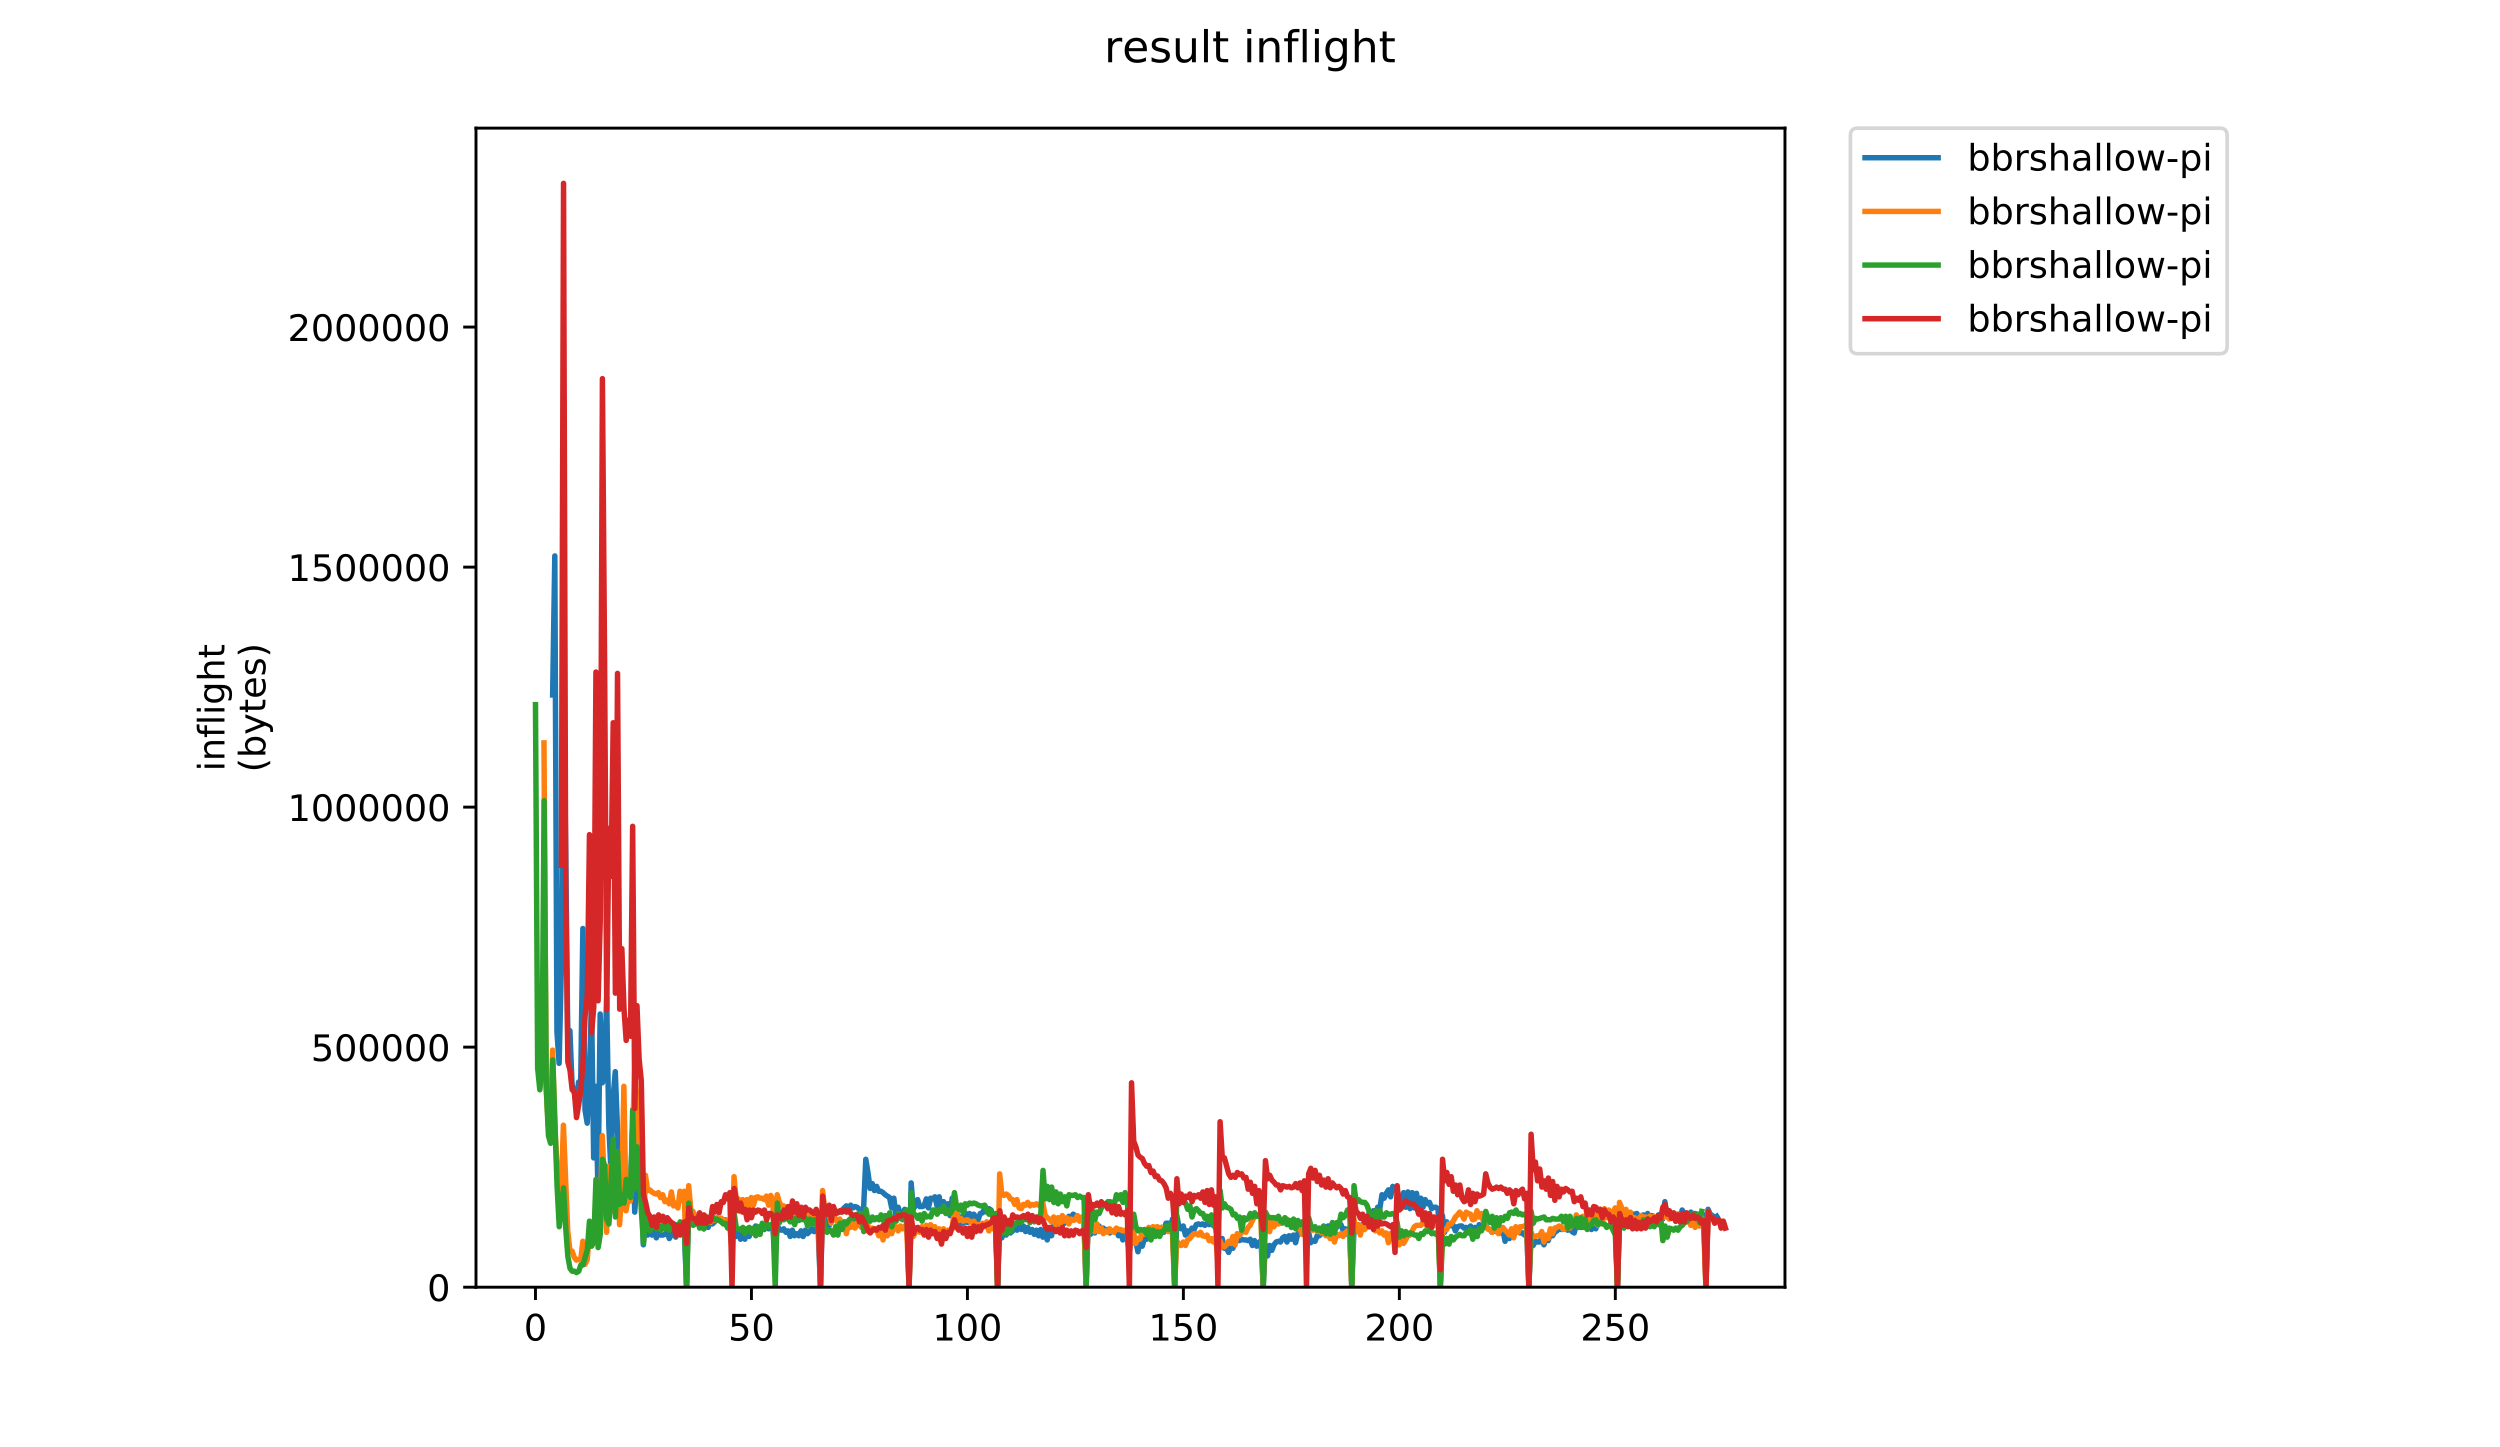 <?xml version="1.0" encoding="utf-8" standalone="no"?>
<!DOCTYPE svg PUBLIC "-//W3C//DTD SVG 1.1//EN"
  "http://www.w3.org/Graphics/SVG/1.1/DTD/svg11.dtd">
<!-- Created with matplotlib (https://matplotlib.org/) -->
<svg height="396pt" version="1.1" viewBox="0 0 684 396" width="684pt" xmlns="http://www.w3.org/2000/svg" xmlns:xlink="http://www.w3.org/1999/xlink">
 <defs>
  <style type="text/css">
*{stroke-linecap:butt;stroke-linejoin:round;}
  </style>
 </defs>
 <g id="figure_1">
  <g id="patch_1">
   <path d="M 0 396 
L 684 396 
L 684 0 
L 0 0 
z
" style="fill:#ffffff;"/>
  </g>
  <g id="axes_1">
   <g id="patch_2">
    <path d="M 130.23 352.174 
L 488.365 352.174 
L 488.365 35.062 
L 130.23 35.062 
z
" style="fill:#ffffff;"/>
   </g>
   <g id="matplotlib.axis_1">
    <g id="xtick_1">
     <g id="line2d_1">
      <defs>
       <path d="M 0 0 
L 0 3.5 
" id="m4be91f0d0b" style="stroke:#000000;stroke-width:0.8;"/>
      </defs>
      <g>
       <use style="stroke:#000000;stroke-width:0.8;" x="146.505" xlink:href="#m4be91f0d0b" y="352.174"/>
      </g>
     </g>
     <g id="text_1">
      <!-- 0 -->
      <defs>
       <path d="M 31.781 66.406 
Q 24.172 66.406 20.328 58.906 
Q 16.5 51.422 16.5 36.375 
Q 16.5 21.391 20.328 13.891 
Q 24.172 6.391 31.781 6.391 
Q 39.453 6.391 43.281 13.891 
Q 47.125 21.391 47.125 36.375 
Q 47.125 51.422 43.281 58.906 
Q 39.453 66.406 31.781 66.406 
z
M 31.781 74.219 
Q 44.047 74.219 50.516 64.516 
Q 56.984 54.828 56.984 36.375 
Q 56.984 17.969 50.516 8.266 
Q 44.047 -1.422 31.781 -1.422 
Q 19.531 -1.422 13.062 8.266 
Q 6.594 17.969 6.594 36.375 
Q 6.594 54.828 13.062 64.516 
Q 19.531 74.219 31.781 74.219 
z
" id="DejaVuSans-48"/>
      </defs>
      <g transform="translate(143.324 366.773)scale(0.1 -0.1)">
       <use xlink:href="#DejaVuSans-48"/>
      </g>
     </g>
    </g>
    <g id="xtick_2">
     <g id="line2d_2">
      <g>
       <use style="stroke:#000000;stroke-width:0.8;" x="205.595" xlink:href="#m4be91f0d0b" y="352.174"/>
      </g>
     </g>
     <g id="text_2">
      <!-- 50 -->
      <defs>
       <path d="M 10.797 72.906 
L 49.516 72.906 
L 49.516 64.594 
L 19.828 64.594 
L 19.828 46.734 
Q 21.969 47.469 24.109 47.828 
Q 26.266 48.188 28.422 48.188 
Q 40.625 48.188 47.75 41.5 
Q 54.891 34.812 54.891 23.391 
Q 54.891 11.625 47.562 5.094 
Q 40.234 -1.422 26.906 -1.422 
Q 22.312 -1.422 17.547 -0.641 
Q 12.797 0.141 7.719 1.703 
L 7.719 11.625 
Q 12.109 9.234 16.797 8.062 
Q 21.484 6.891 26.703 6.891 
Q 35.156 6.891 40.078 11.328 
Q 45.016 15.766 45.016 23.391 
Q 45.016 31 40.078 35.438 
Q 35.156 39.891 26.703 39.891 
Q 22.75 39.891 18.812 39.016 
Q 14.891 38.141 10.797 36.281 
z
" id="DejaVuSans-53"/>
      </defs>
      <g transform="translate(199.233 366.773)scale(0.1 -0.1)">
       <use xlink:href="#DejaVuSans-53"/>
       <use x="63.623" xlink:href="#DejaVuSans-48"/>
      </g>
     </g>
    </g>
    <g id="xtick_3">
     <g id="line2d_3">
      <g>
       <use style="stroke:#000000;stroke-width:0.8;" x="264.685" xlink:href="#m4be91f0d0b" y="352.174"/>
      </g>
     </g>
     <g id="text_3">
      <!-- 100 -->
      <defs>
       <path d="M 12.406 8.297 
L 28.516 8.297 
L 28.516 63.922 
L 10.984 60.406 
L 10.984 69.391 
L 28.422 72.906 
L 38.281 72.906 
L 38.281 8.297 
L 54.391 8.297 
L 54.391 0 
L 12.406 0 
z
" id="DejaVuSans-49"/>
      </defs>
      <g transform="translate(255.141 366.773)scale(0.1 -0.1)">
       <use xlink:href="#DejaVuSans-49"/>
       <use x="63.623" xlink:href="#DejaVuSans-48"/>
       <use x="127.246" xlink:href="#DejaVuSans-48"/>
      </g>
     </g>
    </g>
    <g id="xtick_4">
     <g id="line2d_4">
      <g>
       <use style="stroke:#000000;stroke-width:0.8;" x="323.774" xlink:href="#m4be91f0d0b" y="352.174"/>
      </g>
     </g>
     <g id="text_4">
      <!-- 150 -->
      <g transform="translate(314.23 366.773)scale(0.1 -0.1)">
       <use xlink:href="#DejaVuSans-49"/>
       <use x="63.623" xlink:href="#DejaVuSans-53"/>
       <use x="127.246" xlink:href="#DejaVuSans-48"/>
      </g>
     </g>
    </g>
    <g id="xtick_5">
     <g id="line2d_5">
      <g>
       <use style="stroke:#000000;stroke-width:0.8;" x="382.864" xlink:href="#m4be91f0d0b" y="352.174"/>
      </g>
     </g>
     <g id="text_5">
      <!-- 200 -->
      <defs>
       <path d="M 19.188 8.297 
L 53.609 8.297 
L 53.609 0 
L 7.328 0 
L 7.328 8.297 
Q 12.938 14.109 22.625 23.891 
Q 32.328 33.688 34.812 36.531 
Q 39.547 41.844 41.422 45.531 
Q 43.312 49.219 43.312 52.781 
Q 43.312 58.594 39.234 62.25 
Q 35.156 65.922 28.609 65.922 
Q 23.969 65.922 18.812 64.312 
Q 13.672 62.703 7.812 59.422 
L 7.812 69.391 
Q 13.766 71.781 18.938 73 
Q 24.125 74.219 28.422 74.219 
Q 39.75 74.219 46.484 68.547 
Q 53.219 62.891 53.219 53.422 
Q 53.219 48.922 51.531 44.891 
Q 49.859 40.875 45.406 35.406 
Q 44.188 33.984 37.641 27.219 
Q 31.109 20.453 19.188 8.297 
z
" id="DejaVuSans-50"/>
      </defs>
      <g transform="translate(373.32 366.773)scale(0.1 -0.1)">
       <use xlink:href="#DejaVuSans-50"/>
       <use x="63.623" xlink:href="#DejaVuSans-48"/>
       <use x="127.246" xlink:href="#DejaVuSans-48"/>
      </g>
     </g>
    </g>
    <g id="xtick_6">
     <g id="line2d_6">
      <g>
       <use style="stroke:#000000;stroke-width:0.8;" x="441.953" xlink:href="#m4be91f0d0b" y="352.174"/>
      </g>
     </g>
     <g id="text_6">
      <!-- 250 -->
      <g transform="translate(432.409 366.773)scale(0.1 -0.1)">
       <use xlink:href="#DejaVuSans-50"/>
       <use x="63.623" xlink:href="#DejaVuSans-53"/>
       <use x="127.246" xlink:href="#DejaVuSans-48"/>
      </g>
     </g>
    </g>
   </g>
   <g id="matplotlib.axis_2">
    <g id="ytick_1">
     <g id="line2d_7">
      <defs>
       <path d="M 0 0 
L -3.5 0 
" id="m1d0f355e69" style="stroke:#000000;stroke-width:0.8;"/>
      </defs>
      <g>
       <use style="stroke:#000000;stroke-width:0.8;" x="130.23" xlink:href="#m1d0f355e69" y="352.174"/>
      </g>
     </g>
     <g id="text_7">
      <!-- 0 -->
      <g transform="translate(116.868 355.973)scale(0.1 -0.1)">
       <use xlink:href="#DejaVuSans-48"/>
      </g>
     </g>
    </g>
    <g id="ytick_2">
     <g id="line2d_8">
      <g>
       <use style="stroke:#000000;stroke-width:0.8;" x="130.23" xlink:href="#m1d0f355e69" y="286.503"/>
      </g>
     </g>
     <g id="text_8">
      <!-- 500000 -->
      <g transform="translate(85.055 290.302)scale(0.1 -0.1)">
       <use xlink:href="#DejaVuSans-53"/>
       <use x="63.623" xlink:href="#DejaVuSans-48"/>
       <use x="127.246" xlink:href="#DejaVuSans-48"/>
       <use x="190.869" xlink:href="#DejaVuSans-48"/>
       <use x="254.492" xlink:href="#DejaVuSans-48"/>
       <use x="318.115" xlink:href="#DejaVuSans-48"/>
      </g>
     </g>
    </g>
    <g id="ytick_3">
     <g id="line2d_9">
      <g>
       <use style="stroke:#000000;stroke-width:0.8;" x="130.23" xlink:href="#m1d0f355e69" y="220.832"/>
      </g>
     </g>
     <g id="text_9">
      <!-- 1000000 -->
      <g transform="translate(78.693 224.631)scale(0.1 -0.1)">
       <use xlink:href="#DejaVuSans-49"/>
       <use x="63.623" xlink:href="#DejaVuSans-48"/>
       <use x="127.246" xlink:href="#DejaVuSans-48"/>
       <use x="190.869" xlink:href="#DejaVuSans-48"/>
       <use x="254.492" xlink:href="#DejaVuSans-48"/>
       <use x="318.115" xlink:href="#DejaVuSans-48"/>
       <use x="381.738" xlink:href="#DejaVuSans-48"/>
      </g>
     </g>
    </g>
    <g id="ytick_4">
     <g id="line2d_10">
      <g>
       <use style="stroke:#000000;stroke-width:0.8;" x="130.23" xlink:href="#m1d0f355e69" y="155.161"/>
      </g>
     </g>
     <g id="text_10">
      <!-- 1500000 -->
      <g transform="translate(78.693 158.96)scale(0.1 -0.1)">
       <use xlink:href="#DejaVuSans-49"/>
       <use x="63.623" xlink:href="#DejaVuSans-53"/>
       <use x="127.246" xlink:href="#DejaVuSans-48"/>
       <use x="190.869" xlink:href="#DejaVuSans-48"/>
       <use x="254.492" xlink:href="#DejaVuSans-48"/>
       <use x="318.115" xlink:href="#DejaVuSans-48"/>
       <use x="381.738" xlink:href="#DejaVuSans-48"/>
      </g>
     </g>
    </g>
    <g id="ytick_5">
     <g id="line2d_11">
      <g>
       <use style="stroke:#000000;stroke-width:0.8;" x="130.23" xlink:href="#m1d0f355e69" y="89.49"/>
      </g>
     </g>
     <g id="text_11">
      <!-- 2000000 -->
      <g transform="translate(78.693 93.289)scale(0.1 -0.1)">
       <use xlink:href="#DejaVuSans-50"/>
       <use x="63.623" xlink:href="#DejaVuSans-48"/>
       <use x="127.246" xlink:href="#DejaVuSans-48"/>
       <use x="190.869" xlink:href="#DejaVuSans-48"/>
       <use x="254.492" xlink:href="#DejaVuSans-48"/>
       <use x="318.115" xlink:href="#DejaVuSans-48"/>
       <use x="381.738" xlink:href="#DejaVuSans-48"/>
      </g>
     </g>
    </g>
    <g id="text_12">
     <!-- inflight -->
     <defs>
      <path d="M 9.422 54.688 
L 18.406 54.688 
L 18.406 0 
L 9.422 0 
z
M 9.422 75.984 
L 18.406 75.984 
L 18.406 64.594 
L 9.422 64.594 
z
" id="DejaVuSans-105"/>
      <path d="M 54.891 33.016 
L 54.891 0 
L 45.906 0 
L 45.906 32.719 
Q 45.906 40.484 42.875 44.328 
Q 39.844 48.188 33.797 48.188 
Q 26.516 48.188 22.312 43.547 
Q 18.109 38.922 18.109 30.906 
L 18.109 0 
L 9.078 0 
L 9.078 54.688 
L 18.109 54.688 
L 18.109 46.188 
Q 21.344 51.125 25.703 53.562 
Q 30.078 56 35.797 56 
Q 45.219 56 50.047 50.172 
Q 54.891 44.344 54.891 33.016 
z
" id="DejaVuSans-110"/>
      <path d="M 37.109 75.984 
L 37.109 68.5 
L 28.516 68.5 
Q 23.688 68.5 21.797 66.547 
Q 19.922 64.594 19.922 59.516 
L 19.922 54.688 
L 34.719 54.688 
L 34.719 47.703 
L 19.922 47.703 
L 19.922 0 
L 10.891 0 
L 10.891 47.703 
L 2.297 47.703 
L 2.297 54.688 
L 10.891 54.688 
L 10.891 58.5 
Q 10.891 67.625 15.141 71.797 
Q 19.391 75.984 28.609 75.984 
z
" id="DejaVuSans-102"/>
      <path d="M 9.422 75.984 
L 18.406 75.984 
L 18.406 0 
L 9.422 0 
z
" id="DejaVuSans-108"/>
      <path d="M 45.406 27.984 
Q 45.406 37.75 41.375 43.109 
Q 37.359 48.484 30.078 48.484 
Q 22.859 48.484 18.828 43.109 
Q 14.797 37.75 14.797 27.984 
Q 14.797 18.266 18.828 12.891 
Q 22.859 7.516 30.078 7.516 
Q 37.359 7.516 41.375 12.891 
Q 45.406 18.266 45.406 27.984 
z
M 54.391 6.781 
Q 54.391 -7.172 48.188 -13.984 
Q 42 -20.797 29.203 -20.797 
Q 24.469 -20.797 20.266 -20.094 
Q 16.062 -19.391 12.109 -17.922 
L 12.109 -9.188 
Q 16.062 -11.328 19.922 -12.344 
Q 23.781 -13.375 27.781 -13.375 
Q 36.625 -13.375 41.016 -8.766 
Q 45.406 -4.156 45.406 5.172 
L 45.406 9.625 
Q 42.625 4.781 38.281 2.391 
Q 33.938 0 27.875 0 
Q 17.828 0 11.672 7.656 
Q 5.516 15.328 5.516 27.984 
Q 5.516 40.672 11.672 48.328 
Q 17.828 56 27.875 56 
Q 33.938 56 38.281 53.609 
Q 42.625 51.219 45.406 46.391 
L 45.406 54.688 
L 54.391 54.688 
z
" id="DejaVuSans-103"/>
      <path d="M 54.891 33.016 
L 54.891 0 
L 45.906 0 
L 45.906 32.719 
Q 45.906 40.484 42.875 44.328 
Q 39.844 48.188 33.797 48.188 
Q 26.516 48.188 22.312 43.547 
Q 18.109 38.922 18.109 30.906 
L 18.109 0 
L 9.078 0 
L 9.078 75.984 
L 18.109 75.984 
L 18.109 46.188 
Q 21.344 51.125 25.703 53.562 
Q 30.078 56 35.797 56 
Q 45.219 56 50.047 50.172 
Q 54.891 44.344 54.891 33.016 
z
" id="DejaVuSans-104"/>
      <path d="M 18.312 70.219 
L 18.312 54.688 
L 36.812 54.688 
L 36.812 47.703 
L 18.312 47.703 
L 18.312 18.016 
Q 18.312 11.328 20.141 9.422 
Q 21.969 7.516 27.594 7.516 
L 36.812 7.516 
L 36.812 0 
L 27.594 0 
Q 17.188 0 13.234 3.875 
Q 9.281 7.766 9.281 18.016 
L 9.281 47.703 
L 2.688 47.703 
L 2.688 54.688 
L 9.281 54.688 
L 9.281 70.219 
z
" id="DejaVuSans-116"/>
     </defs>
     <g transform="translate(61.415 211.018)rotate(-90)scale(0.1 -0.1)">
      <use xlink:href="#DejaVuSans-105"/>
      <use x="27.783" xlink:href="#DejaVuSans-110"/>
      <use x="91.162" xlink:href="#DejaVuSans-102"/>
      <use x="126.367" xlink:href="#DejaVuSans-108"/>
      <use x="154.15" xlink:href="#DejaVuSans-105"/>
      <use x="181.934" xlink:href="#DejaVuSans-103"/>
      <use x="245.41" xlink:href="#DejaVuSans-104"/>
      <use x="308.789" xlink:href="#DejaVuSans-116"/>
     </g>
     <!-- (bytes) -->
     <defs>
      <path d="M 31 75.875 
Q 24.469 64.656 21.281 53.656 
Q 18.109 42.672 18.109 31.391 
Q 18.109 20.125 21.312 9.062 
Q 24.516 -2 31 -13.188 
L 23.188 -13.188 
Q 15.875 -1.703 12.234 9.375 
Q 8.594 20.453 8.594 31.391 
Q 8.594 42.281 12.203 53.312 
Q 15.828 64.359 23.188 75.875 
z
" id="DejaVuSans-40"/>
      <path d="M 48.688 27.297 
Q 48.688 37.203 44.609 42.844 
Q 40.531 48.484 33.406 48.484 
Q 26.266 48.484 22.188 42.844 
Q 18.109 37.203 18.109 27.297 
Q 18.109 17.391 22.188 11.75 
Q 26.266 6.109 33.406 6.109 
Q 40.531 6.109 44.609 11.75 
Q 48.688 17.391 48.688 27.297 
z
M 18.109 46.391 
Q 20.953 51.266 25.266 53.625 
Q 29.594 56 35.594 56 
Q 45.562 56 51.781 48.094 
Q 58.016 40.188 58.016 27.297 
Q 58.016 14.406 51.781 6.484 
Q 45.562 -1.422 35.594 -1.422 
Q 29.594 -1.422 25.266 0.953 
Q 20.953 3.328 18.109 8.203 
L 18.109 0 
L 9.078 0 
L 9.078 75.984 
L 18.109 75.984 
z
" id="DejaVuSans-98"/>
      <path d="M 32.172 -5.078 
Q 28.375 -14.844 24.75 -17.812 
Q 21.141 -20.797 15.094 -20.797 
L 7.906 -20.797 
L 7.906 -13.281 
L 13.188 -13.281 
Q 16.891 -13.281 18.938 -11.516 
Q 21 -9.766 23.484 -3.219 
L 25.094 0.875 
L 2.984 54.688 
L 12.5 54.688 
L 29.594 11.922 
L 46.688 54.688 
L 56.203 54.688 
z
" id="DejaVuSans-121"/>
      <path d="M 56.203 29.594 
L 56.203 25.203 
L 14.891 25.203 
Q 15.484 15.922 20.484 11.062 
Q 25.484 6.203 34.422 6.203 
Q 39.594 6.203 44.453 7.469 
Q 49.312 8.734 54.109 11.281 
L 54.109 2.781 
Q 49.266 0.734 44.188 -0.344 
Q 39.109 -1.422 33.891 -1.422 
Q 20.797 -1.422 13.156 6.188 
Q 5.516 13.812 5.516 26.812 
Q 5.516 40.234 12.766 48.109 
Q 20.016 56 32.328 56 
Q 43.359 56 49.781 48.891 
Q 56.203 41.797 56.203 29.594 
z
M 47.219 32.234 
Q 47.125 39.594 43.094 43.984 
Q 39.062 48.391 32.422 48.391 
Q 24.906 48.391 20.391 44.141 
Q 15.875 39.891 15.188 32.172 
z
" id="DejaVuSans-101"/>
      <path d="M 44.281 53.078 
L 44.281 44.578 
Q 40.484 46.531 36.375 47.5 
Q 32.281 48.484 27.875 48.484 
Q 21.188 48.484 17.844 46.438 
Q 14.5 44.391 14.5 40.281 
Q 14.5 37.156 16.891 35.375 
Q 19.281 33.594 26.516 31.984 
L 29.594 31.297 
Q 39.156 29.25 43.188 25.516 
Q 47.219 21.781 47.219 15.094 
Q 47.219 7.469 41.188 3.016 
Q 35.156 -1.422 24.609 -1.422 
Q 20.219 -1.422 15.453 -0.562 
Q 10.688 0.297 5.422 2 
L 5.422 11.281 
Q 10.406 8.688 15.234 7.391 
Q 20.062 6.109 24.812 6.109 
Q 31.156 6.109 34.562 8.281 
Q 37.984 10.453 37.984 14.406 
Q 37.984 18.062 35.516 20.016 
Q 33.062 21.969 24.703 23.781 
L 21.578 24.516 
Q 13.234 26.266 9.516 29.906 
Q 5.812 33.547 5.812 39.891 
Q 5.812 47.609 11.281 51.797 
Q 16.75 56 26.812 56 
Q 31.781 56 36.172 55.266 
Q 40.578 54.547 44.281 53.078 
z
" id="DejaVuSans-115"/>
      <path d="M 8.016 75.875 
L 15.828 75.875 
Q 23.141 64.359 26.781 53.312 
Q 30.422 42.281 30.422 31.391 
Q 30.422 20.453 26.781 9.375 
Q 23.141 -1.703 15.828 -13.188 
L 8.016 -13.188 
Q 14.5 -2 17.703 9.062 
Q 20.906 20.125 20.906 31.391 
Q 20.906 42.672 17.703 53.656 
Q 14.5 64.656 8.016 75.875 
z
" id="DejaVuSans-41"/>
     </defs>
     <g transform="translate(72.613 211.295)rotate(-90)scale(0.1 -0.1)">
      <use xlink:href="#DejaVuSans-40"/>
      <use x="39.014" xlink:href="#DejaVuSans-98"/>
      <use x="102.49" xlink:href="#DejaVuSans-121"/>
      <use x="161.67" xlink:href="#DejaVuSans-116"/>
      <use x="200.879" xlink:href="#DejaVuSans-101"/>
      <use x="262.402" xlink:href="#DejaVuSans-115"/>
      <use x="314.502" xlink:href="#DejaVuSans-41"/>
     </g>
    </g>
   </g>
   <g id="line2d_12">
    <path clip-path="url(#pe313f88250)" d="M 151.202 190.138 
L 151.793 152.101 
L 152.384 282.377 
L 152.975 290.935 
L 153.565 265.641 
L 154.156 179.298 
L 155.338 282.947 
L 155.929 281.997 
L 156.52 296.831 
L 157.111 298.733 
L 157.702 302.156 
L 158.293 296.07 
L 158.884 295.69 
L 159.474 254.04 
L 160.065 303.677 
L 160.656 307.291 
L 161.247 294.929 
L 161.838 274.009 
L 162.429 316.8 
L 163.02 297.211 
L 163.611 326.69 
L 164.202 277.432 
L 164.793 296.26 
L 165.383 294.549 
L 165.974 272.868 
L 166.565 307.861 
L 167.156 320.414 
L 167.747 300.254 
L 168.338 293.217 
L 169.52 323.837 
L 170.111 322.125 
L 170.701 324.217 
L 171.292 324.788 
L 171.883 324.027 
L 172.474 326.309 
L 173.065 309.193 
L 173.656 331.634 
L 174.247 323.456 
L 174.838 322.886 
L 175.429 309.573 
L 176.02 340.573 
L 176.61 331.444 
L 177.201 337.91 
L 177.792 337.34 
L 178.383 337.91 
L 178.974 336.769 
L 179.565 338.671 
L 180.156 337.34 
L 180.747 337.91 
L 181.338 337.91 
L 181.928 337.72 
L 182.519 336.769 
L 183.11 338.861 
L 184.292 336.769 
L 184.883 338.481 
L 185.474 336.579 
L 186.065 336.769 
L 186.656 337.34 
L 187.247 336.769 
L 187.837 351.984 
L 188.428 326.309 
L 189.019 332.015 
L 189.61 332.775 
L 190.201 334.487 
L 190.792 332.775 
L 191.383 335.438 
L 191.974 333.346 
L 192.565 336.199 
L 193.155 333.536 
L 193.746 335.818 
L 194.337 334.107 
L 194.928 334.867 
L 196.11 333.726 
L 196.701 333.726 
L 197.292 333.346 
L 197.883 334.107 
L 198.474 333.726 
L 199.064 334.487 
L 199.655 333.917 
L 200.246 340.953 
L 200.837 333.536 
L 201.428 338.291 
L 202.019 336.96 
L 202.61 339.052 
L 203.201 336.389 
L 203.792 339.052 
L 204.382 336.199 
L 204.973 338.291 
L 205.564 336.389 
L 206.155 337.34 
L 206.746 335.438 
L 207.337 335.628 
L 207.928 336.389 
L 208.519 336.009 
L 209.11 336.389 
L 209.701 335.628 
L 210.291 336.199 
L 210.882 335.628 
L 211.473 335.818 
L 212.064 342.665 
L 212.655 335.248 
L 213.246 336.389 
L 213.837 336.579 
L 214.428 336.199 
L 215.019 337.15 
L 215.61 336.769 
L 216.2 338.291 
L 216.791 336.579 
L 217.382 338.101 
L 217.973 337.53 
L 218.564 338.101 
L 219.155 336.769 
L 219.746 338.291 
L 220.337 336.579 
L 220.928 337.53 
L 221.518 336.96 
L 222.109 336.199 
L 222.7 336.96 
L 223.291 336.009 
L 223.882 337.34 
L 224.473 351.984 
L 225.064 329.352 
L 225.655 336.199 
L 226.246 333.346 
L 226.837 335.438 
L 227.427 332.395 
L 228.018 333.726 
L 228.609 331.254 
L 229.2 331.634 
L 229.791 331.634 
L 231.564 329.923 
L 232.155 330.493 
L 232.745 329.733 
L 233.336 330.493 
L 233.927 330.113 
L 234.518 330.303 
L 235.109 330.874 
L 235.7 331.064 
L 236.291 330.303 
L 236.882 317.18 
L 237.473 320.794 
L 238.064 325.168 
L 238.654 323.837 
L 239.245 325.739 
L 239.836 324.598 
L 240.427 325.929 
L 241.018 325.929 
L 241.609 326.309 
L 242.2 326.88 
L 243.382 327.641 
L 243.972 330.493 
L 244.563 327.831 
L 245.154 333.346 
L 245.745 330.303 
L 246.336 332.205 
L 246.927 332.775 
L 247.518 330.874 
L 248.109 331.825 
L 248.7 351.984 
L 249.291 323.647 
L 249.881 330.683 
L 250.472 329.923 
L 251.063 328.211 
L 251.654 330.113 
L 252.245 330.113 
L 252.836 329.923 
L 253.427 328.021 
L 254.018 330.493 
L 254.609 327.831 
L 255.199 328.021 
L 255.79 327.45 
L 256.381 329.923 
L 256.972 327.45 
L 257.563 331.254 
L 258.154 328.782 
L 258.745 331.444 
L 259.336 329.352 
L 259.927 332.585 
L 260.518 327.831 
L 261.108 330.113 
L 261.699 331.064 
L 262.29 335.058 
L 262.881 332.966 
L 263.472 334.677 
L 264.063 331.825 
L 264.654 334.487 
L 265.245 332.015 
L 265.836 334.107 
L 266.427 332.205 
L 267.608 333.726 
L 268.199 332.015 
L 268.79 331.825 
L 269.381 330.683 
L 269.972 331.634 
L 270.563 330.683 
L 271.154 331.064 
L 271.745 332.775 
L 272.335 332.395 
L 272.926 351.984 
L 273.517 331.825 
L 274.108 338.671 
L 274.699 335.438 
L 275.29 337.91 
L 275.881 336.389 
L 276.472 337.34 
L 277.654 336.199 
L 278.244 336.579 
L 278.835 335.628 
L 279.426 336.389 
L 280.017 335.438 
L 280.608 336.96 
L 281.199 335.818 
L 281.79 337.15 
L 282.381 336.389 
L 282.972 337.72 
L 283.562 336.579 
L 284.153 338.101 
L 284.744 336.389 
L 285.335 338.481 
L 285.926 336.389 
L 286.517 339.242 
L 287.108 336.389 
L 287.699 338.101 
L 288.29 335.248 
L 288.881 336.769 
L 289.471 335.058 
L 290.062 335.058 
L 290.653 334.487 
L 291.244 334.677 
L 291.835 333.917 
L 292.426 332.775 
L 293.017 333.346 
L 293.608 332.205 
L 294.199 332.585 
L 294.789 333.156 
L 295.38 333.536 
L 295.971 333.156 
L 296.562 334.107 
L 297.153 351.984 
L 297.744 333.726 
L 298.335 337.72 
L 298.926 335.438 
L 299.517 337.34 
L 300.108 335.628 
L 300.698 335.438 
L 301.289 336.199 
L 301.88 336.009 
L 302.471 336.96 
L 303.062 336.389 
L 303.653 337.34 
L 304.244 336.769 
L 304.835 336.96 
L 305.426 336.579 
L 306.016 338.101 
L 306.607 336.579 
L 307.198 339.242 
L 307.789 337.15 
L 308.38 338.481 
L 308.971 342.094 
L 309.562 339.052 
L 310.153 340.002 
L 310.744 339.622 
L 311.335 342.475 
L 311.925 340.002 
L 312.516 340.953 
L 313.107 338.861 
L 313.698 339.052 
L 314.289 338.481 
L 314.88 337.53 
L 315.471 336.96 
L 316.062 336.009 
L 316.653 335.818 
L 317.244 336.389 
L 317.834 335.818 
L 318.425 337.15 
L 319.016 334.677 
L 319.607 334.677 
L 320.198 336.199 
L 320.789 333.536 
L 321.38 351.984 
L 321.971 332.585 
L 322.562 335.628 
L 323.152 336.199 
L 323.743 335.438 
L 324.334 337.91 
L 324.925 336.769 
L 325.516 337.72 
L 326.107 336.009 
L 326.698 336.389 
L 327.289 335.058 
L 327.88 334.867 
L 328.471 335.058 
L 329.061 334.867 
L 329.652 335.248 
L 330.243 334.677 
L 330.834 335.058 
L 331.425 334.297 
L 332.016 334.297 
L 332.607 335.628 
L 333.198 341.334 
L 333.789 340.383 
L 334.379 338.861 
L 334.97 341.524 
L 335.561 341.524 
L 336.152 342.665 
L 336.743 340.953 
L 337.334 341.524 
L 337.925 339.432 
L 338.516 339.052 
L 339.107 339.432 
L 339.698 339.052 
L 340.288 339.242 
L 340.879 339.242 
L 341.47 339.432 
L 342.061 339.052 
L 342.652 340.763 
L 343.243 339.432 
L 343.834 340.953 
L 344.425 340.002 
L 345.016 339.432 
L 345.606 351.984 
L 346.197 340.573 
L 346.788 343.616 
L 347.379 340.763 
L 347.97 342.094 
L 348.561 340.573 
L 349.152 339.812 
L 349.743 339.622 
L 350.334 339.812 
L 350.925 338.671 
L 351.515 338.291 
L 352.106 339.812 
L 352.697 338.101 
L 353.288 339.052 
L 353.879 337.91 
L 354.47 340.002 
L 355.061 337.53 
L 356.243 337.53 
L 356.833 336.769 
L 357.424 338.101 
L 358.015 336.96 
L 358.606 340.002 
L 359.197 339.432 
L 359.788 339.622 
L 360.379 338.101 
L 360.97 338.101 
L 361.561 337.53 
L 362.152 335.438 
L 362.742 336.199 
L 363.333 335.438 
L 363.924 335.438 
L 364.515 335.818 
L 365.106 335.628 
L 365.697 335.818 
L 366.288 334.867 
L 366.879 335.058 
L 367.47 336.579 
L 368.061 336.199 
L 368.651 337.72 
L 369.242 336.009 
L 369.833 351.984 
L 370.424 336.96 
L 371.015 336.96 
L 371.606 335.438 
L 372.197 335.248 
L 372.788 335.628 
L 373.379 333.726 
L 373.969 335.628 
L 374.56 332.015 
L 375.151 332.395 
L 375.742 331.254 
L 376.333 332.966 
L 376.924 330.303 
L 377.515 330.683 
L 378.106 326.88 
L 378.697 327.831 
L 379.288 326.499 
L 379.878 325.549 
L 380.469 327.45 
L 381.06 324.598 
L 381.651 325.168 
L 382.242 325.929 
L 382.833 328.021 
L 383.424 329.352 
L 384.015 326.309 
L 384.606 330.303 
L 385.196 326.119 
L 385.787 330.683 
L 386.378 326.309 
L 386.969 330.493 
L 387.56 326.499 
L 388.151 331.254 
L 388.742 327.831 
L 389.333 330.303 
L 389.924 328.211 
L 390.515 329.352 
L 391.105 328.972 
L 391.696 330.683 
L 392.287 330.303 
L 392.878 330.303 
L 393.469 330.874 
L 394.06 351.984 
L 394.651 332.585 
L 395.242 337.15 
L 395.833 334.297 
L 396.423 335.438 
L 397.014 335.248 
L 397.605 335.248 
L 398.196 336.769 
L 398.787 335.628 
L 399.378 335.438 
L 399.969 335.438 
L 400.56 336.009 
L 401.151 335.818 
L 401.742 336.199 
L 402.332 335.438 
L 402.923 338.481 
L 403.514 335.818 
L 404.105 338.291 
L 404.696 335.058 
L 405.287 336.009 
L 405.878 335.248 
L 406.469 335.248 
L 407.06 336.199 
L 407.65 336.389 
L 408.241 337.15 
L 408.832 336.389 
L 409.423 336.96 
L 410.014 336.389 
L 410.605 337.34 
L 411.196 336.579 
L 411.787 339.622 
L 412.378 337.53 
L 412.969 338.861 
L 413.559 336.96 
L 414.15 337.91 
L 414.741 336.96 
L 415.332 336.769 
L 415.923 337.34 
L 416.514 337.34 
L 417.105 337.91 
L 417.696 336.579 
L 418.287 351.984 
L 418.877 339.432 
L 419.468 340.763 
L 420.059 339.622 
L 420.65 339.812 
L 421.241 339.812 
L 421.832 338.671 
L 422.423 340.573 
L 423.014 338.291 
L 423.605 339.432 
L 424.196 337.34 
L 424.786 338.101 
L 425.377 337.15 
L 425.968 336.769 
L 426.559 336.199 
L 427.15 336.389 
L 427.741 336.199 
L 428.332 336.199 
L 428.923 336.579 
L 429.514 336.199 
L 430.105 336.96 
L 430.695 337.34 
L 431.286 335.058 
L 431.877 335.248 
L 432.468 335.818 
L 433.059 335.058 
L 433.65 335.818 
L 434.241 336.009 
L 434.832 335.248 
L 435.423 336.389 
L 436.013 334.107 
L 436.604 336.199 
L 437.195 333.917 
L 437.786 334.107 
L 438.377 332.966 
L 438.968 332.966 
L 441.332 331.444 
L 441.922 331.825 
L 442.513 351.984 
L 443.104 331.064 
L 443.695 332.775 
L 444.286 333.156 
L 444.877 331.825 
L 445.468 332.015 
L 446.059 331.825 
L 446.65 332.205 
L 447.24 332.205 
L 447.831 332.015 
L 448.422 332.966 
L 449.013 333.346 
L 449.604 332.395 
L 450.195 334.297 
L 450.786 332.015 
L 451.377 334.867 
L 451.968 332.585 
L 452.559 333.726 
L 453.149 333.156 
L 453.74 332.395 
L 454.331 332.775 
L 454.922 333.536 
L 455.513 328.782 
L 456.104 332.775 
L 456.695 331.444 
L 457.286 333.156 
L 457.877 332.015 
L 458.467 334.107 
L 459.058 332.205 
L 459.649 333.917 
L 460.24 331.064 
L 460.831 332.015 
L 461.422 334.107 
L 462.013 333.536 
L 462.604 331.634 
L 463.195 332.585 
L 463.786 332.015 
L 464.376 332.585 
L 464.967 332.205 
L 465.558 332.585 
L 466.149 332.395 
L 466.74 351.984 
L 467.331 330.874 
L 467.922 332.205 
L 468.513 332.585 
L 469.104 333.156 
L 469.694 332.775 
L 469.694 332.775 
" style="fill:none;stroke:#1f77b4;stroke-linecap:square;stroke-width:1.5;"/>
   </g>
   <g id="line2d_13">
    <path clip-path="url(#pe313f88250)" d="M 148.83 203.261 
L 149.421 297.592 
L 150.012 308.052 
L 150.603 307.861 
L 151.194 287.322 
L 151.785 307.861 
L 152.966 330.113 
L 153.557 325.739 
L 154.148 307.861 
L 155.33 336.769 
L 155.921 342.094 
L 156.512 342.285 
L 157.103 343.996 
L 157.693 344.757 
L 158.284 344.567 
L 158.875 344.757 
L 159.466 339.622 
L 160.057 345.898 
L 160.648 344.757 
L 161.239 337.53 
L 161.83 340.763 
L 162.421 340.193 
L 163.012 329.733 
L 163.602 338.481 
L 164.193 336.009 
L 164.784 310.714 
L 165.966 337.15 
L 166.557 319.082 
L 167.148 331.634 
L 167.739 316.23 
L 168.33 315.659 
L 168.921 317.371 
L 169.511 335.058 
L 170.102 326.309 
L 170.693 297.211 
L 171.284 331.254 
L 171.875 327.641 
L 172.466 328.591 
L 173.648 292.647 
L 174.239 301.015 
L 174.829 324.788 
L 175.42 301.205 
L 176.011 336.96 
L 176.602 321.555 
L 177.193 325.739 
L 177.784 325.549 
L 178.375 326.119 
L 178.966 326.499 
L 179.557 326.69 
L 180.148 326.309 
L 180.738 327.641 
L 181.329 326.88 
L 181.92 328.782 
L 182.511 328.401 
L 183.102 329.352 
L 183.693 326.119 
L 184.284 329.923 
L 184.875 329.162 
L 185.466 330.493 
L 186.056 325.929 
L 186.647 328.401 
L 187.238 325.929 
L 187.829 351.984 
L 188.42 324.407 
L 189.011 331.254 
L 189.602 331.444 
L 190.193 333.536 
L 190.784 332.395 
L 191.375 333.917 
L 191.965 332.585 
L 192.556 333.917 
L 193.147 332.775 
L 193.738 334.107 
L 194.329 334.487 
L 194.92 332.966 
L 195.511 333.917 
L 196.102 333.156 
L 196.693 333.536 
L 197.283 333.346 
L 197.874 333.726 
L 198.465 333.917 
L 199.056 333.917 
L 199.647 335.438 
L 200.238 341.334 
L 200.829 321.935 
L 201.42 328.591 
L 202.011 328.021 
L 202.602 331.444 
L 203.192 328.211 
L 203.783 331.444 
L 204.374 328.211 
L 204.965 332.395 
L 205.556 327.641 
L 206.147 329.733 
L 206.738 327.641 
L 207.329 327.45 
L 207.92 327.831 
L 208.51 327.831 
L 209.101 328.211 
L 209.692 327.26 
L 210.283 329.733 
L 210.874 327.07 
L 211.465 328.401 
L 212.056 345.898 
L 212.647 326.88 
L 213.238 328.972 
L 213.829 329.923 
L 214.419 329.923 
L 215.01 331.064 
L 215.601 331.064 
L 216.192 332.585 
L 216.783 331.064 
L 217.374 333.156 
L 217.965 333.346 
L 218.556 333.156 
L 219.147 332.585 
L 219.738 333.536 
L 220.328 331.825 
L 220.919 333.536 
L 221.51 332.585 
L 222.101 333.156 
L 222.692 332.395 
L 223.283 332.015 
L 223.874 332.395 
L 224.465 351.984 
L 225.056 325.739 
L 225.646 330.874 
L 226.237 331.254 
L 226.828 332.015 
L 227.419 334.677 
L 228.01 332.395 
L 229.192 334.487 
L 229.783 333.536 
L 230.374 336.199 
L 230.965 334.297 
L 231.555 337.53 
L 232.146 334.867 
L 232.737 335.818 
L 233.328 334.487 
L 233.919 336.009 
L 234.51 335.058 
L 235.101 335.058 
L 235.692 335.818 
L 236.283 335.628 
L 236.873 332.775 
L 237.464 335.248 
L 238.055 336.579 
L 238.646 336.009 
L 239.237 336.579 
L 239.828 336.389 
L 240.419 338.101 
L 241.01 336.199 
L 241.601 339.242 
L 242.192 335.818 
L 242.782 338.101 
L 243.373 336.009 
L 243.964 337.53 
L 244.555 335.818 
L 245.146 335.628 
L 245.737 336.769 
L 246.328 335.438 
L 246.919 336.199 
L 247.51 335.438 
L 248.1 336.199 
L 248.691 351.984 
L 249.282 334.297 
L 249.873 338.291 
L 250.464 337.15 
L 251.055 336.389 
L 251.646 337.15 
L 252.237 335.628 
L 252.828 337.53 
L 253.419 335.248 
L 254.009 336.96 
L 254.6 335.058 
L 255.191 336.009 
L 255.782 335.628 
L 256.373 337.53 
L 256.964 336.199 
L 257.555 337.53 
L 258.146 336.199 
L 258.737 336.96 
L 259.327 336.579 
L 259.918 336.579 
L 260.509 336.199 
L 261.1 330.874 
L 261.691 331.825 
L 262.282 333.917 
L 262.873 333.346 
L 263.464 334.107 
L 264.646 333.726 
L 265.827 334.487 
L 266.418 334.107 
L 267.009 335.248 
L 267.6 335.058 
L 268.191 335.248 
L 268.782 334.677 
L 269.373 335.628 
L 269.964 334.297 
L 270.555 336.769 
L 271.145 334.867 
L 271.736 336.199 
L 272.327 334.297 
L 272.918 351.984 
L 273.509 321.174 
L 274.1 326.88 
L 274.691 327.07 
L 275.282 326.69 
L 275.873 327.07 
L 276.463 328.021 
L 277.054 328.211 
L 277.645 329.542 
L 278.236 328.211 
L 278.827 330.493 
L 279.418 330.683 
L 280.009 329.542 
L 280.6 329.733 
L 281.191 328.972 
L 281.782 329.923 
L 282.372 329.542 
L 282.963 329.733 
L 283.554 329.352 
L 284.145 329.733 
L 284.736 329.352 
L 285.327 329.162 
L 285.918 332.395 
L 286.509 333.156 
L 287.1 333.536 
L 287.69 334.297 
L 288.281 332.966 
L 288.872 335.058 
L 289.463 333.156 
L 290.054 335.058 
L 290.645 332.585 
L 291.236 334.107 
L 291.827 333.156 
L 292.418 334.867 
L 293.009 333.536 
L 293.599 333.917 
L 294.19 333.726 
L 294.781 332.585 
L 295.372 334.107 
L 295.963 332.966 
L 296.554 333.156 
L 297.145 351.984 
L 297.736 333.346 
L 298.327 336.769 
L 298.917 335.628 
L 299.508 336.96 
L 300.099 334.867 
L 300.69 336.96 
L 301.281 336.009 
L 301.872 337.53 
L 302.463 336.769 
L 303.054 337.15 
L 303.645 336.199 
L 304.236 336.96 
L 304.826 337.15 
L 305.417 336.009 
L 306.008 336.389 
L 306.599 336.389 
L 307.19 336.769 
L 307.781 336.579 
L 308.372 336.579 
L 308.963 342.475 
L 309.554 338.481 
L 310.144 337.15 
L 310.735 340.193 
L 311.326 338.861 
L 311.917 339.052 
L 312.508 336.96 
L 313.099 337.72 
L 313.69 336.96 
L 314.281 335.818 
L 314.872 336.199 
L 315.463 335.628 
L 316.053 335.818 
L 316.644 335.628 
L 317.235 336.009 
L 317.826 335.818 
L 318.417 336.009 
L 319.008 335.818 
L 319.599 336.96 
L 320.19 336.389 
L 320.781 337.53 
L 321.371 351.984 
L 321.962 339.432 
L 322.553 340.573 
L 323.144 340.763 
L 323.735 339.812 
L 324.326 340.763 
L 324.917 339.242 
L 325.508 338.861 
L 326.099 338.101 
L 326.69 337.53 
L 327.28 337.53 
L 327.871 337.91 
L 328.462 337.15 
L 329.053 338.101 
L 329.644 338.291 
L 330.235 337.91 
L 330.826 339.432 
L 331.417 338.861 
L 332.008 339.812 
L 332.599 338.481 
L 333.189 344.377 
L 333.78 339.432 
L 334.371 340.953 
L 334.962 341.144 
L 335.553 340.573 
L 336.144 339.622 
L 336.735 340.193 
L 337.326 338.291 
L 337.917 340.573 
L 338.507 337.53 
L 339.098 338.101 
L 339.689 337.15 
L 340.28 336.96 
L 340.871 337.15 
L 341.462 335.818 
L 342.053 335.248 
L 342.644 333.917 
L 343.235 332.966 
L 343.826 332.395 
L 344.416 332.395 
L 345.007 333.346 
L 345.598 351.984 
L 346.189 332.775 
L 346.78 335.818 
L 347.371 336.96 
L 347.962 333.917 
L 348.553 335.628 
L 349.144 334.487 
L 349.734 334.867 
L 350.325 334.677 
L 350.916 334.677 
L 351.507 333.536 
L 352.098 333.536 
L 352.689 334.297 
L 353.28 334.107 
L 353.871 334.297 
L 354.462 335.058 
L 355.053 335.628 
L 355.643 335.818 
L 356.234 337.72 
L 356.825 335.628 
L 357.416 339.432 
L 358.007 334.297 
L 358.598 336.009 
L 359.189 336.579 
L 359.78 336.009 
L 360.371 336.96 
L 360.961 336.389 
L 361.552 337.34 
L 362.143 336.009 
L 362.734 338.101 
L 363.325 336.96 
L 363.916 338.861 
L 364.507 336.579 
L 365.098 339.812 
L 365.689 337.72 
L 366.28 338.101 
L 366.87 337.53 
L 367.461 338.291 
L 368.052 337.34 
L 368.643 336.769 
L 369.234 337.34 
L 369.825 351.984 
L 370.416 333.346 
L 371.007 336.769 
L 371.598 335.058 
L 372.188 337.91 
L 372.779 335.248 
L 373.37 336.389 
L 373.961 335.628 
L 375.143 335.628 
L 375.734 336.009 
L 376.325 336.769 
L 376.916 336.389 
L 377.507 337.34 
L 378.097 336.769 
L 378.688 337.91 
L 379.279 337.34 
L 379.87 340.002 
L 380.461 337.53 
L 381.052 339.052 
L 381.643 338.291 
L 382.234 338.291 
L 382.825 340.573 
L 383.416 339.052 
L 384.006 340.193 
L 385.188 338.101 
L 385.779 337.91 
L 386.961 335.628 
L 387.552 335.248 
L 388.734 335.248 
L 389.324 334.487 
L 389.915 334.677 
L 390.506 335.628 
L 391.097 335.248 
L 391.688 335.818 
L 392.279 333.917 
L 392.87 335.248 
L 393.461 333.726 
L 394.052 351.984 
L 394.643 337.53 
L 395.233 336.389 
L 395.824 336.389 
L 396.415 334.867 
L 397.006 334.867 
L 397.597 334.107 
L 398.188 332.966 
L 398.779 332.395 
L 399.37 331.634 
L 399.961 332.395 
L 400.551 333.536 
L 401.142 331.634 
L 401.733 332.015 
L 402.324 332.205 
L 402.915 333.726 
L 403.506 333.536 
L 404.097 331.254 
L 404.688 332.966 
L 405.279 332.015 
L 405.87 334.297 
L 406.46 335.438 
L 407.051 336.199 
L 407.642 336.389 
L 408.233 337.15 
L 408.824 336.199 
L 409.415 336.769 
L 410.006 337.53 
L 410.597 336.199 
L 411.188 335.818 
L 411.778 336.579 
L 412.369 337.15 
L 412.96 337.91 
L 413.551 336.199 
L 414.142 338.671 
L 414.733 335.628 
L 415.324 337.15 
L 415.915 335.628 
L 416.506 335.628 
L 417.097 335.438 
L 417.687 335.058 
L 418.278 352.174 
L 418.869 337.15 
L 419.46 338.291 
L 420.051 338.291 
L 420.642 338.101 
L 421.233 338.101 
L 421.824 336.96 
L 422.415 339.812 
L 423.005 337.91 
L 423.596 338.861 
L 424.187 336.199 
L 424.778 337.53 
L 425.369 336.009 
L 425.96 335.818 
L 426.551 335.438 
L 427.142 335.628 
L 427.733 336.389 
L 428.324 336.199 
L 428.914 335.248 
L 429.505 336.009 
L 430.096 335.248 
L 430.687 335.058 
L 431.278 332.395 
L 431.869 333.536 
L 432.46 333.346 
L 433.051 332.775 
L 433.642 333.536 
L 434.233 332.585 
L 434.823 334.297 
L 435.414 332.205 
L 436.005 334.677 
L 436.596 331.825 
L 437.187 335.248 
L 437.778 330.874 
L 438.369 334.487 
L 438.96 330.683 
L 439.551 333.156 
L 440.141 331.064 
L 440.732 331.825 
L 441.323 331.634 
L 441.914 330.493 
L 442.505 351.984 
L 443.096 328.972 
L 443.687 330.493 
L 444.278 334.107 
L 444.869 330.874 
L 445.46 334.487 
L 446.05 331.634 
L 446.641 335.628 
L 447.232 333.156 
L 447.823 334.297 
L 448.414 333.536 
L 449.005 332.585 
L 449.596 333.156 
L 450.187 332.966 
L 450.778 334.107 
L 451.368 332.775 
L 451.959 334.297 
L 452.55 332.775 
L 453.141 334.297 
L 453.732 332.775 
L 454.323 334.107 
L 454.914 333.156 
L 455.505 331.444 
L 456.096 332.775 
L 456.687 333.536 
L 457.277 332.395 
L 457.868 333.346 
L 458.459 332.205 
L 459.05 333.536 
L 459.641 332.395 
L 460.232 333.726 
L 460.823 333.156 
L 461.414 333.917 
L 462.005 333.726 
L 462.595 335.248 
L 463.186 333.536 
L 463.777 335.818 
L 464.368 333.346 
L 464.959 335.438 
L 465.55 332.966 
L 466.141 335.818 
L 466.732 351.984 
L 467.323 331.444 
L 467.914 332.775 
L 467.914 332.775 
" style="fill:none;stroke:#ff7f0e;stroke-linecap:square;stroke-width:1.5;"/>
   </g>
   <g id="line2d_14">
    <path clip-path="url(#pe313f88250)" d="M 146.509 192.801 
L 147.1 292.266 
L 147.691 298.162 
L 148.282 292.647 
L 148.873 219.046 
L 149.464 297.592 
L 150.054 310.714 
L 150.645 312.806 
L 151.236 289.984 
L 152.418 324.598 
L 153.009 335.628 
L 154.191 324.978 
L 154.782 336.009 
L 155.372 343.806 
L 155.963 347.039 
L 156.554 347.8 
L 157.145 347.8 
L 157.736 348.18 
L 158.327 347.8 
L 158.918 346.088 
L 159.509 346.088 
L 160.691 341.904 
L 161.281 334.107 
L 161.872 340.953 
L 162.463 339.432 
L 163.054 322.696 
L 163.645 341.334 
L 164.236 337.72 
L 164.827 317.18 
L 165.418 318.892 
L 166.009 333.536 
L 166.599 334.867 
L 167.781 311.665 
L 168.372 332.966 
L 168.963 315.088 
L 169.554 329.542 
L 170.145 327.07 
L 170.736 329.162 
L 171.327 322.696 
L 171.918 326.499 
L 172.508 327.641 
L 173.099 303.677 
L 173.69 325.358 
L 174.281 313.757 
L 174.872 318.702 
L 175.463 331.064 
L 176.054 340.193 
L 176.645 330.683 
L 177.236 335.248 
L 177.826 336.769 
L 178.417 334.867 
L 179.008 335.818 
L 179.599 336.199 
L 180.19 335.248 
L 180.781 336.579 
L 181.372 335.248 
L 181.963 336.199 
L 182.554 335.058 
L 183.145 336.579 
L 183.735 334.867 
L 184.326 335.628 
L 184.917 335.058 
L 185.508 337.15 
L 186.099 334.297 
L 186.69 336.96 
L 187.281 336.199 
L 187.872 352.174 
L 188.463 329.162 
L 189.053 332.775 
L 189.644 335.248 
L 190.235 334.867 
L 190.826 333.156 
L 191.417 336.009 
L 192.008 332.775 
L 192.599 336.199 
L 193.19 332.966 
L 193.781 334.487 
L 194.372 333.156 
L 194.962 332.966 
L 195.553 333.726 
L 196.144 333.536 
L 197.326 334.297 
L 197.917 334.867 
L 198.508 334.677 
L 199.099 336.009 
L 199.69 335.248 
L 200.281 339.242 
L 200.871 332.015 
L 201.462 336.009 
L 202.053 336.199 
L 202.644 336.579 
L 203.235 335.818 
L 203.826 337.53 
L 204.417 336.199 
L 205.008 335.818 
L 205.599 337.34 
L 206.189 336.009 
L 206.78 338.101 
L 207.371 335.628 
L 207.962 337.72 
L 208.553 334.677 
L 209.144 336.199 
L 209.735 334.677 
L 210.326 335.628 
L 210.917 335.058 
L 211.508 334.867 
L 212.098 351.984 
L 212.689 329.162 
L 213.28 334.487 
L 213.871 332.395 
L 214.462 333.726 
L 215.053 333.156 
L 215.644 333.536 
L 216.235 334.297 
L 216.826 333.346 
L 217.416 335.058 
L 218.007 333.156 
L 218.598 333.917 
L 219.189 333.536 
L 219.78 333.726 
L 220.371 333.346 
L 220.962 335.438 
L 221.553 333.536 
L 222.144 334.867 
L 222.735 333.726 
L 223.325 335.438 
L 223.916 332.966 
L 224.507 342.285 
L 225.098 332.205 
L 225.689 335.818 
L 226.28 337.15 
L 226.871 336.579 
L 227.462 336.769 
L 228.053 337.91 
L 228.643 335.628 
L 229.234 337.91 
L 229.825 334.677 
L 230.416 336.389 
L 231.007 334.297 
L 231.598 334.867 
L 232.189 333.917 
L 232.78 333.346 
L 233.371 333.346 
L 233.962 333.536 
L 234.552 332.205 
L 235.143 332.015 
L 235.734 332.015 
L 236.325 336.96 
L 236.916 330.874 
L 237.507 333.917 
L 238.098 334.107 
L 238.689 332.966 
L 239.28 333.726 
L 239.87 333.156 
L 240.461 333.726 
L 241.052 332.395 
L 241.643 333.917 
L 242.234 332.585 
L 242.825 334.867 
L 243.416 331.825 
L 244.007 335.628 
L 244.598 333.536 
L 245.189 334.107 
L 245.779 332.015 
L 246.37 333.346 
L 246.961 333.726 
L 247.552 331.634 
L 248.143 331.064 
L 248.734 351.984 
L 249.325 326.309 
L 249.916 332.395 
L 250.507 332.395 
L 251.097 333.346 
L 251.688 332.395 
L 252.279 334.107 
L 252.87 332.015 
L 253.461 332.966 
L 254.052 332.775 
L 254.643 332.966 
L 255.234 331.064 
L 255.825 331.064 
L 256.416 332.205 
L 257.006 330.874 
L 257.597 331.444 
L 258.188 329.923 
L 258.779 332.015 
L 259.37 331.064 
L 259.961 332.015 
L 260.552 331.064 
L 261.143 326.309 
L 261.734 330.303 
L 262.325 330.874 
L 262.915 329.733 
L 263.506 331.825 
L 264.097 329.352 
L 264.688 329.733 
L 265.279 329.162 
L 265.87 329.352 
L 266.461 329.162 
L 267.052 329.352 
L 267.643 329.733 
L 268.233 329.923 
L 268.824 329.923 
L 269.415 329.733 
L 270.597 332.205 
L 271.188 331.254 
L 271.779 333.346 
L 272.37 332.015 
L 272.961 351.984 
L 273.552 332.015 
L 274.142 337.53 
L 274.733 335.058 
L 275.324 337.53 
L 275.915 335.438 
L 276.506 336.96 
L 277.097 335.438 
L 277.688 334.867 
L 278.279 334.487 
L 278.87 334.487 
L 279.46 334.297 
L 280.051 333.156 
L 280.642 333.726 
L 281.233 332.775 
L 281.824 334.487 
L 282.415 332.775 
L 283.006 334.297 
L 283.597 333.536 
L 284.188 334.107 
L 284.779 331.825 
L 285.369 320.223 
L 285.96 328.021 
L 286.551 324.598 
L 287.142 328.211 
L 287.733 324.788 
L 288.324 328.972 
L 288.915 326.119 
L 289.506 329.352 
L 290.097 326.69 
L 290.687 328.782 
L 291.278 327.45 
L 291.869 329.923 
L 292.46 326.88 
L 293.051 327.07 
L 293.642 327.07 
L 294.233 326.88 
L 294.824 327.641 
L 295.415 327.26 
L 296.006 327.641 
L 296.596 327.641 
L 297.187 351.984 
L 297.778 329.352 
L 298.369 336.769 
L 298.96 331.254 
L 299.551 333.726 
L 300.142 331.634 
L 300.733 332.015 
L 301.324 330.493 
L 301.914 329.733 
L 302.505 329.733 
L 303.096 328.782 
L 303.687 328.782 
L 304.278 328.972 
L 304.869 329.542 
L 305.46 326.88 
L 306.051 328.021 
L 306.642 326.88 
L 307.233 328.972 
L 307.823 326.309 
L 308.414 328.782 
L 309.005 335.818 
L 309.596 336.009 
L 310.187 332.205 
L 310.778 335.628 
L 311.369 336.769 
L 311.96 336.389 
L 312.551 336.579 
L 313.142 336.389 
L 313.732 337.72 
L 314.323 336.389 
L 314.914 339.242 
L 315.505 336.579 
L 316.096 338.291 
L 316.687 336.96 
L 317.278 338.291 
L 317.869 336.96 
L 318.46 336.769 
L 319.05 335.438 
L 319.641 336.389 
L 320.232 335.058 
L 320.823 335.058 
L 321.414 351.984 
L 322.005 325.549 
L 322.596 328.211 
L 323.187 328.782 
L 324.369 329.162 
L 324.959 330.874 
L 325.55 329.923 
L 326.141 332.966 
L 326.732 331.064 
L 327.323 330.683 
L 327.914 331.254 
L 328.505 332.015 
L 329.096 332.015 
L 329.687 333.346 
L 330.277 332.775 
L 330.868 334.107 
L 331.459 332.395 
L 332.05 335.438 
L 332.641 332.966 
L 333.232 335.248 
L 333.823 325.739 
L 334.414 330.493 
L 335.005 329.352 
L 335.596 330.303 
L 336.186 330.493 
L 336.777 330.874 
L 337.368 332.395 
L 337.959 332.205 
L 338.55 333.346 
L 339.141 332.966 
L 339.732 336.579 
L 340.323 333.156 
L 340.914 333.726 
L 341.504 333.346 
L 342.095 332.015 
L 342.686 332.966 
L 343.277 331.825 
L 343.868 332.775 
L 344.459 332.395 
L 345.05 332.775 
L 345.641 351.984 
L 346.232 331.634 
L 346.823 332.775 
L 347.413 333.156 
L 348.595 333.156 
L 349.186 333.346 
L 349.777 332.775 
L 350.368 334.107 
L 350.959 334.487 
L 351.55 333.156 
L 352.141 335.058 
L 352.731 333.917 
L 353.322 335.818 
L 353.913 333.536 
L 354.504 336.199 
L 355.095 333.917 
L 355.686 335.058 
L 356.277 334.297 
L 356.868 335.058 
L 357.459 340.953 
L 358.05 333.156 
L 358.64 335.248 
L 359.231 336.199 
L 359.822 335.628 
L 360.413 336.579 
L 361.004 336.009 
L 361.595 336.96 
L 362.186 335.628 
L 362.777 337.53 
L 363.368 336.009 
L 363.959 337.72 
L 364.549 334.487 
L 365.14 337.34 
L 365.731 334.487 
L 366.322 335.248 
L 366.913 332.205 
L 367.504 333.156 
L 368.095 332.585 
L 368.686 331.064 
L 369.277 330.874 
L 369.867 352.174 
L 370.458 324.407 
L 371.049 328.972 
L 371.64 328.211 
L 372.231 328.782 
L 372.822 328.972 
L 373.413 328.972 
L 374.004 329.733 
L 374.595 331.444 
L 375.776 332.966 
L 376.367 331.254 
L 376.958 333.726 
L 377.549 331.254 
L 378.14 332.966 
L 378.731 332.966 
L 379.322 331.825 
L 379.913 332.205 
L 380.504 332.205 
L 381.094 332.015 
L 381.685 332.205 
L 382.276 334.677 
L 382.867 338.481 
L 383.458 336.769 
L 384.049 338.101 
L 384.64 336.96 
L 385.231 337.72 
L 385.822 337.34 
L 386.413 337.53 
L 387.003 337.91 
L 387.594 337.91 
L 388.185 338.861 
L 388.776 337.53 
L 389.367 337.72 
L 389.958 336.769 
L 390.549 336.96 
L 391.14 336.579 
L 391.731 337.53 
L 392.321 337.34 
L 392.912 337.72 
L 393.503 336.96 
L 394.094 351.984 
L 394.685 338.481 
L 395.276 340.383 
L 395.867 338.861 
L 396.458 340.383 
L 397.049 338.291 
L 397.64 339.242 
L 398.23 338.481 
L 399.412 337.72 
L 400.003 338.101 
L 400.594 338.101 
L 401.185 337.15 
L 401.776 337.34 
L 402.367 336.389 
L 402.958 339.052 
L 403.548 336.769 
L 404.139 338.291 
L 404.73 336.199 
L 405.321 336.769 
L 405.912 335.438 
L 406.503 331.444 
L 407.094 333.156 
L 407.685 334.487 
L 408.276 332.775 
L 408.867 336.009 
L 409.457 333.156 
L 410.048 335.248 
L 410.639 333.156 
L 411.23 333.917 
L 411.821 332.775 
L 412.412 333.346 
L 413.003 331.825 
L 413.594 331.634 
L 414.185 332.015 
L 414.776 331.064 
L 415.366 332.205 
L 415.957 332.015 
L 416.548 332.395 
L 417.73 332.015 
L 418.321 352.174 
L 418.912 331.444 
L 419.503 334.677 
L 420.094 333.346 
L 420.684 333.536 
L 422.457 332.966 
L 423.048 333.726 
L 424.23 333.726 
L 424.821 333.346 
L 425.412 333.536 
L 426.593 333.536 
L 427.184 332.775 
L 427.775 334.297 
L 428.366 332.775 
L 428.957 336.009 
L 429.548 332.775 
L 430.139 335.438 
L 430.73 335.058 
L 431.321 333.346 
L 431.911 335.818 
L 432.502 333.156 
L 433.093 335.818 
L 433.684 333.536 
L 434.275 336.389 
L 434.866 335.248 
L 435.457 335.058 
L 436.048 333.917 
L 436.639 333.726 
L 437.23 335.058 
L 437.82 334.487 
L 438.411 334.867 
L 439.002 334.867 
L 439.593 335.818 
L 440.184 335.248 
L 440.775 335.438 
L 441.957 337.91 
L 442.548 352.174 
L 443.138 332.205 
L 444.32 336.009 
L 444.911 334.107 
L 445.502 335.248 
L 446.093 333.156 
L 446.684 335.058 
L 447.275 334.107 
L 447.866 334.297 
L 449.047 335.058 
L 449.638 333.726 
L 450.229 335.248 
L 450.82 333.536 
L 451.411 335.628 
L 452.002 333.726 
L 452.593 335.628 
L 453.184 333.156 
L 453.775 335.058 
L 454.365 332.966 
L 454.956 339.432 
L 455.547 335.438 
L 456.138 338.481 
L 456.729 336.009 
L 457.32 336.199 
L 457.911 336.579 
L 458.502 336.009 
L 459.093 336.579 
L 459.684 335.628 
L 460.274 335.248 
L 460.865 334.487 
L 461.456 334.297 
L 462.047 333.536 
L 462.638 332.966 
L 463.229 332.015 
L 463.82 333.346 
L 464.411 332.205 
L 465.002 334.487 
L 465.593 331.444 
L 465.593 331.444 
" style="fill:none;stroke:#2ca02c;stroke-linecap:square;stroke-width:1.5;"/>
   </g>
   <g id="line2d_15">
    <path clip-path="url(#pe313f88250)" d="M 153.594 236.733 
L 154.185 50.163 
L 154.776 243.389 
L 155.367 290.555 
L 155.957 292.837 
L 156.548 298.162 
L 157.139 298.733 
L 157.73 305.769 
L 158.321 302.346 
L 158.912 298.162 
L 159.503 290.365 
L 160.094 277.812 
L 160.685 272.297 
L 161.276 228.365 
L 161.866 282.567 
L 162.457 275.53 
L 163.048 183.862 
L 163.639 273.819 
L 164.23 251.757 
L 164.821 103.605 
L 165.412 180.629 
L 166.003 276.291 
L 166.594 226.653 
L 167.184 239.776 
L 167.775 197.745 
L 168.366 271.727 
L 168.957 184.242 
L 169.548 276.101 
L 170.139 259.555 
L 170.73 276.101 
L 171.321 284.659 
L 171.912 279.144 
L 172.503 283.518 
L 173.093 226.083 
L 173.684 303.297 
L 174.275 275.15 
L 174.866 289.794 
L 175.457 295.69 
L 176.048 326.88 
L 176.639 328.972 
L 177.23 331.825 
L 177.821 332.775 
L 178.411 335.248 
L 179.002 332.966 
L 179.593 335.818 
L 180.184 332.395 
L 180.775 333.917 
L 181.366 332.775 
L 181.957 334.297 
L 182.548 333.156 
L 183.139 333.917 
L 183.73 334.487 
L 184.32 334.867 
L 184.911 338.101 
L 185.502 335.248 
L 186.093 337.91 
L 186.684 335.248 
L 187.275 334.297 
L 187.866 340.193 
L 188.457 330.493 
L 189.048 332.966 
L 189.638 333.346 
L 190.229 333.536 
L 190.82 334.677 
L 191.411 331.825 
L 192.002 334.677 
L 192.593 332.395 
L 193.184 334.677 
L 193.775 333.156 
L 194.366 334.107 
L 194.957 330.113 
L 195.547 331.634 
L 196.138 329.542 
L 196.729 331.825 
L 197.32 328.782 
L 197.911 328.972 
L 198.502 326.88 
L 199.093 328.021 
L 199.684 326.309 
L 200.275 352.174 
L 200.865 325.168 
L 202.047 331.254 
L 202.638 329.162 
L 203.229 331.634 
L 203.82 330.874 
L 204.411 333.726 
L 205.002 331.064 
L 205.593 333.156 
L 206.184 331.064 
L 206.774 331.634 
L 207.365 331.064 
L 207.956 331.254 
L 208.547 332.015 
L 209.138 331.064 
L 209.729 333.726 
L 210.32 332.015 
L 210.911 332.015 
L 211.502 332.585 
L 212.092 337.53 
L 212.683 332.395 
L 213.865 333.536 
L 214.456 331.064 
L 215.047 333.156 
L 215.638 330.113 
L 216.229 332.966 
L 216.82 328.591 
L 217.411 331.634 
L 218.001 329.352 
L 218.592 332.585 
L 219.183 330.303 
L 219.774 332.966 
L 220.365 330.303 
L 220.956 331.064 
L 221.547 331.064 
L 222.138 331.634 
L 222.729 332.015 
L 223.32 330.874 
L 223.91 332.205 
L 224.501 351.984 
L 225.092 327.26 
L 225.683 332.205 
L 226.274 332.205 
L 226.865 329.733 
L 227.456 333.917 
L 228.047 330.113 
L 228.638 332.015 
L 229.228 331.825 
L 229.819 331.254 
L 230.41 331.634 
L 231.001 331.064 
L 231.592 331.634 
L 232.183 331.064 
L 232.774 332.015 
L 233.365 332.585 
L 233.956 332.395 
L 234.547 332.585 
L 235.137 334.297 
L 235.728 332.966 
L 236.91 335.248 
L 237.501 336.769 
L 238.092 337.34 
L 238.683 336.579 
L 239.274 336.199 
L 239.865 336.579 
L 240.455 335.818 
L 241.046 336.009 
L 241.637 335.248 
L 242.228 336.579 
L 242.819 334.107 
L 244.001 333.726 
L 244.592 333.346 
L 245.183 333.536 
L 245.774 332.585 
L 246.364 332.775 
L 246.955 332.395 
L 247.546 332.395 
L 248.137 332.775 
L 248.728 351.984 
L 249.319 332.966 
L 249.91 337.53 
L 250.501 336.009 
L 251.092 335.818 
L 251.682 336.579 
L 252.273 336.389 
L 252.864 337.91 
L 253.455 336.389 
L 254.046 338.481 
L 254.637 336.579 
L 255.228 337.53 
L 255.819 336.96 
L 256.41 338.861 
L 257.001 337.72 
L 257.591 340.383 
L 258.182 336.96 
L 258.773 338.861 
L 259.364 337.15 
L 259.955 337.53 
L 261.137 333.726 
L 261.728 335.818 
L 262.319 336.579 
L 262.909 336.009 
L 263.5 337.34 
L 264.091 336.009 
L 264.682 338.291 
L 265.273 336.009 
L 265.864 338.481 
L 266.455 335.438 
L 267.046 336.96 
L 267.637 335.628 
L 268.228 336.769 
L 268.818 335.248 
L 269.409 335.438 
L 270 335.058 
L 270.591 334.867 
L 271.182 334.487 
L 271.773 333.346 
L 272.364 333.156 
L 272.955 351.984 
L 273.546 331.254 
L 274.137 336.579 
L 274.727 332.966 
L 275.318 334.867 
L 275.909 333.917 
L 276.5 335.058 
L 277.091 332.395 
L 277.682 333.156 
L 278.273 332.966 
L 278.864 333.156 
L 279.455 332.966 
L 280.045 332.585 
L 280.636 333.156 
L 281.227 332.205 
L 281.818 333.917 
L 282.409 332.585 
L 283 333.917 
L 283.591 332.966 
L 284.182 334.487 
L 284.773 333.346 
L 285.364 333.917 
L 285.954 335.438 
L 286.545 336.389 
L 287.136 335.818 
L 287.727 336.389 
L 288.318 336.389 
L 288.909 336.96 
L 289.5 336.389 
L 290.091 337.34 
L 290.682 335.818 
L 291.272 338.101 
L 291.863 336.579 
L 292.454 338.101 
L 293.045 336.769 
L 293.636 337.91 
L 294.227 336.579 
L 294.818 336.769 
L 295.409 337.53 
L 296 336.769 
L 296.591 336.579 
L 297.181 341.334 
L 297.772 326.88 
L 298.363 330.874 
L 298.954 329.542 
L 299.545 329.923 
L 300.136 329.162 
L 300.727 329.923 
L 301.318 328.782 
L 301.909 329.542 
L 302.499 329.352 
L 303.09 330.683 
L 303.681 329.923 
L 304.272 331.825 
L 304.863 329.923 
L 305.454 332.205 
L 306.045 330.113 
L 306.636 332.205 
L 307.227 331.825 
L 307.818 332.395 
L 308.408 331.254 
L 308.999 352.174 
L 309.59 296.26 
L 310.181 312.236 
L 310.772 313.757 
L 311.363 316.039 
L 311.954 316.61 
L 312.545 316.99 
L 313.136 318.322 
L 313.726 319.082 
L 314.317 318.892 
L 314.908 320.794 
L 315.499 320.414 
L 316.09 321.935 
L 316.681 321.745 
L 317.272 322.886 
L 317.863 323.076 
L 318.454 323.837 
L 319.045 324.978 
L 319.635 327.831 
L 320.226 326.499 
L 320.817 327.831 
L 321.408 336.199 
L 321.999 322.506 
L 322.59 329.352 
L 323.181 326.69 
L 323.772 328.972 
L 324.363 327.26 
L 324.954 327.641 
L 325.544 326.69 
L 326.135 328.782 
L 326.726 327.07 
L 327.317 327.45 
L 327.908 326.88 
L 328.499 327.831 
L 329.09 326.119 
L 329.681 328.972 
L 330.272 325.739 
L 330.862 329.542 
L 331.453 325.549 
L 332.044 329.733 
L 332.635 327.45 
L 333.226 351.984 
L 333.817 306.911 
L 334.408 316.61 
L 334.999 316.8 
L 336.181 321.174 
L 336.771 322.125 
L 337.362 321.555 
L 337.953 322.125 
L 338.544 320.794 
L 339.135 321.364 
L 339.726 321.174 
L 340.317 322.315 
L 340.908 322.125 
L 341.499 325.358 
L 342.089 323.456 
L 342.68 326.499 
L 343.271 324.598 
L 343.862 329.352 
L 344.453 325.739 
L 345.044 332.395 
L 345.635 336.389 
L 346.226 317.561 
L 346.817 322.506 
L 347.408 321.555 
L 347.998 322.886 
L 348.589 323.456 
L 349.18 324.217 
L 349.771 324.217 
L 350.362 325.549 
L 350.953 324.407 
L 352.135 324.788 
L 352.726 324.598 
L 353.316 324.978 
L 353.907 324.788 
L 354.498 323.837 
L 355.089 324.978 
L 355.68 323.647 
L 356.271 325.739 
L 356.862 323.076 
L 357.453 351.984 
L 358.044 321.174 
L 358.635 319.653 
L 359.225 322.315 
L 359.816 320.223 
L 360.407 323.266 
L 360.998 321.555 
L 361.589 324.217 
L 362.18 322.886 
L 362.771 324.788 
L 363.362 322.506 
L 363.953 324.978 
L 364.543 323.647 
L 365.134 324.407 
L 365.725 324.978 
L 366.316 324.598 
L 366.907 325.168 
L 367.498 326.69 
L 368.089 325.739 
L 368.68 327.45 
L 369.271 327.641 
L 369.862 337.34 
L 370.452 328.401 
L 371.043 331.444 
L 371.634 332.015 
L 372.225 333.346 
L 372.816 332.205 
L 373.407 334.487 
L 373.998 332.775 
L 374.589 335.628 
L 375.18 333.726 
L 375.771 336.389 
L 376.361 334.297 
L 376.952 335.438 
L 377.543 334.297 
L 378.134 334.867 
L 378.725 334.677 
L 379.316 334.867 
L 380.498 335.628 
L 381.089 335.058 
L 381.679 342.665 
L 382.27 324.407 
L 382.861 331.064 
L 383.452 330.493 
L 384.043 329.162 
L 384.634 328.591 
L 385.816 329.352 
L 386.407 329.352 
L 386.998 329.733 
L 387.588 330.303 
L 388.179 332.205 
L 388.77 331.064 
L 389.361 333.726 
L 389.952 331.825 
L 390.543 335.248 
L 391.134 332.015 
L 391.725 335.818 
L 392.316 332.966 
L 392.906 333.917 
L 393.497 332.966 
L 394.088 347.42 
L 394.679 317.18 
L 395.27 323.076 
L 395.861 320.794 
L 396.452 324.027 
L 397.043 321.935 
L 397.634 325.929 
L 398.225 324.217 
L 398.815 326.88 
L 399.406 324.217 
L 399.997 327.831 
L 400.588 328.782 
L 401.179 328.401 
L 401.77 325.549 
L 402.361 329.542 
L 402.952 326.499 
L 403.543 328.782 
L 404.133 326.69 
L 404.724 327.26 
L 405.315 327.07 
L 405.906 326.69 
L 406.497 321.174 
L 407.088 323.647 
L 407.679 324.788 
L 408.27 325.358 
L 408.861 325.168 
L 409.452 324.788 
L 410.042 325.168 
L 410.633 324.788 
L 411.224 325.358 
L 411.815 325.358 
L 412.406 326.499 
L 412.997 325.549 
L 413.588 326.119 
L 414.179 329.352 
L 414.77 325.739 
L 415.36 326.88 
L 415.951 325.929 
L 416.542 325.358 
L 417.133 328.021 
L 417.724 326.499 
L 418.315 351.984 
L 418.906 310.334 
L 419.497 320.033 
L 420.088 317.941 
L 420.679 323.076 
L 421.269 319.843 
L 421.86 324.788 
L 422.451 323.076 
L 423.042 325.358 
L 423.633 322.315 
L 424.224 327.07 
L 424.815 323.266 
L 425.406 328.401 
L 425.997 324.598 
L 426.588 327.45 
L 427.178 325.358 
L 427.769 326.119 
L 428.36 325.168 
L 428.951 325.549 
L 429.542 326.119 
L 430.133 325.929 
L 430.724 328.782 
L 431.315 327.831 
L 431.906 328.401 
L 432.496 327.45 
L 433.087 330.113 
L 433.678 329.162 
L 434.269 332.395 
L 434.86 331.064 
L 435.451 332.395 
L 436.042 330.113 
L 436.633 330.303 
L 437.224 331.254 
L 437.815 330.874 
L 438.405 333.156 
L 438.996 331.064 
L 439.587 332.205 
L 440.178 332.205 
L 440.769 334.297 
L 441.36 332.966 
L 441.951 334.107 
L 442.542 351.984 
L 443.133 332.015 
L 443.723 333.917 
L 444.314 335.248 
L 444.905 333.726 
L 445.496 335.628 
L 446.087 333.156 
L 446.678 336.199 
L 447.269 333.917 
L 447.86 336.199 
L 448.451 334.487 
L 449.042 336.199 
L 449.632 334.297 
L 450.223 336.009 
L 450.814 333.536 
L 451.405 334.297 
L 451.996 333.917 
L 452.587 333.156 
L 453.178 334.297 
L 453.769 332.585 
L 454.36 333.346 
L 454.95 330.303 
L 455.541 329.542 
L 456.132 332.205 
L 456.723 331.254 
L 457.314 333.346 
L 457.905 331.825 
L 458.496 334.107 
L 459.087 332.395 
L 459.678 334.297 
L 460.269 332.015 
L 460.859 334.297 
L 461.45 331.825 
L 462.041 333.156 
L 462.632 333.346 
L 463.223 332.395 
L 463.814 333.346 
L 464.405 332.966 
L 464.996 333.536 
L 465.587 334.677 
L 466.177 333.917 
L 466.768 351.984 
L 467.359 331.444 
L 467.95 333.156 
L 468.541 333.156 
L 469.132 334.677 
L 469.723 333.917 
L 470.314 333.726 
L 470.905 336.009 
L 471.496 334.107 
L 472.086 336.009 
L 472.086 336.009 
" style="fill:none;stroke:#d62728;stroke-linecap:square;stroke-width:1.5;"/>
   </g>
   <g id="patch_3">
    <path d="M 130.23 352.174 
L 130.23 35.062 
" style="fill:none;stroke:#000000;stroke-linecap:square;stroke-linejoin:miter;stroke-width:0.8;"/>
   </g>
   <g id="patch_4">
    <path d="M 488.365 352.174 
L 488.365 35.062 
" style="fill:none;stroke:#000000;stroke-linecap:square;stroke-linejoin:miter;stroke-width:0.8;"/>
   </g>
   <g id="patch_5">
    <path d="M 130.23 352.174 
L 488.365 352.174 
" style="fill:none;stroke:#000000;stroke-linecap:square;stroke-linejoin:miter;stroke-width:0.8;"/>
   </g>
   <g id="patch_6">
    <path d="M 130.23 35.062 
L 488.365 35.062 
" style="fill:none;stroke:#000000;stroke-linecap:square;stroke-linejoin:miter;stroke-width:0.8;"/>
   </g>
   <g id="legend_1">
    <g id="patch_7">
     <path d="M 508.272 96.775 
L 607.342 96.775 
Q 609.342 96.775 609.342 94.775 
L 609.342 37.062 
Q 609.342 35.062 607.342 35.062 
L 508.272 35.062 
Q 506.272 35.062 506.272 37.062 
L 506.272 94.775 
Q 506.272 96.775 508.272 96.775 
z
" style="fill:#ffffff;opacity:0.8;stroke:#cccccc;stroke-linejoin:miter;"/>
    </g>
    <g id="line2d_16">
     <path d="M 510.272 43.161 
L 530.272 43.161 
" style="fill:none;stroke:#1f77b4;stroke-linecap:square;stroke-width:1.5;"/>
    </g>
    <g id="line2d_17"/>
    <g id="text_13">
     <!-- bbrshallow-pi -->
     <defs>
      <path d="M 41.109 46.297 
Q 39.594 47.172 37.812 47.578 
Q 36.031 48 33.891 48 
Q 26.266 48 22.188 43.047 
Q 18.109 38.094 18.109 28.812 
L 18.109 0 
L 9.078 0 
L 9.078 54.688 
L 18.109 54.688 
L 18.109 46.188 
Q 20.953 51.172 25.484 53.578 
Q 30.031 56 36.531 56 
Q 37.453 56 38.578 55.875 
Q 39.703 55.766 41.062 55.516 
z
" id="DejaVuSans-114"/>
      <path d="M 34.281 27.484 
Q 23.391 27.484 19.188 25 
Q 14.984 22.516 14.984 16.5 
Q 14.984 11.719 18.141 8.906 
Q 21.297 6.109 26.703 6.109 
Q 34.188 6.109 38.703 11.406 
Q 43.219 16.703 43.219 25.484 
L 43.219 27.484 
z
M 52.203 31.203 
L 52.203 0 
L 43.219 0 
L 43.219 8.297 
Q 40.141 3.328 35.547 0.953 
Q 30.953 -1.422 24.312 -1.422 
Q 15.922 -1.422 10.953 3.297 
Q 6 8.016 6 15.922 
Q 6 25.141 12.172 29.828 
Q 18.359 34.516 30.609 34.516 
L 43.219 34.516 
L 43.219 35.406 
Q 43.219 41.609 39.141 45 
Q 35.062 48.391 27.688 48.391 
Q 23 48.391 18.547 47.266 
Q 14.109 46.141 10.016 43.891 
L 10.016 52.203 
Q 14.938 54.109 19.578 55.047 
Q 24.219 56 28.609 56 
Q 40.484 56 46.344 49.844 
Q 52.203 43.703 52.203 31.203 
z
" id="DejaVuSans-97"/>
      <path d="M 30.609 48.391 
Q 23.391 48.391 19.188 42.75 
Q 14.984 37.109 14.984 27.297 
Q 14.984 17.484 19.156 11.844 
Q 23.344 6.203 30.609 6.203 
Q 37.797 6.203 41.984 11.859 
Q 46.188 17.531 46.188 27.297 
Q 46.188 37.016 41.984 42.703 
Q 37.797 48.391 30.609 48.391 
z
M 30.609 56 
Q 42.328 56 49.016 48.375 
Q 55.719 40.766 55.719 27.297 
Q 55.719 13.875 49.016 6.219 
Q 42.328 -1.422 30.609 -1.422 
Q 18.844 -1.422 12.172 6.219 
Q 5.516 13.875 5.516 27.297 
Q 5.516 40.766 12.172 48.375 
Q 18.844 56 30.609 56 
z
" id="DejaVuSans-111"/>
      <path d="M 4.203 54.688 
L 13.188 54.688 
L 24.422 12.016 
L 35.594 54.688 
L 46.188 54.688 
L 57.422 12.016 
L 68.609 54.688 
L 77.594 54.688 
L 63.281 0 
L 52.688 0 
L 40.922 44.828 
L 29.109 0 
L 18.5 0 
z
" id="DejaVuSans-119"/>
      <path d="M 4.891 31.391 
L 31.203 31.391 
L 31.203 23.391 
L 4.891 23.391 
z
" id="DejaVuSans-45"/>
      <path d="M 18.109 8.203 
L 18.109 -20.797 
L 9.078 -20.797 
L 9.078 54.688 
L 18.109 54.688 
L 18.109 46.391 
Q 20.953 51.266 25.266 53.625 
Q 29.594 56 35.594 56 
Q 45.562 56 51.781 48.094 
Q 58.016 40.188 58.016 27.297 
Q 58.016 14.406 51.781 6.484 
Q 45.562 -1.422 35.594 -1.422 
Q 29.594 -1.422 25.266 0.953 
Q 20.953 3.328 18.109 8.203 
z
M 48.688 27.297 
Q 48.688 37.203 44.609 42.844 
Q 40.531 48.484 33.406 48.484 
Q 26.266 48.484 22.188 42.844 
Q 18.109 37.203 18.109 27.297 
Q 18.109 17.391 22.188 11.75 
Q 26.266 6.109 33.406 6.109 
Q 40.531 6.109 44.609 11.75 
Q 48.688 17.391 48.688 27.297 
z
" id="DejaVuSans-112"/>
     </defs>
     <g transform="translate(538.272 46.661)scale(0.1 -0.1)">
      <use xlink:href="#DejaVuSans-98"/>
      <use x="63.477" xlink:href="#DejaVuSans-98"/>
      <use x="126.953" xlink:href="#DejaVuSans-114"/>
      <use x="168.066" xlink:href="#DejaVuSans-115"/>
      <use x="220.166" xlink:href="#DejaVuSans-104"/>
      <use x="283.545" xlink:href="#DejaVuSans-97"/>
      <use x="344.824" xlink:href="#DejaVuSans-108"/>
      <use x="372.607" xlink:href="#DejaVuSans-108"/>
      <use x="400.391" xlink:href="#DejaVuSans-111"/>
      <use x="461.572" xlink:href="#DejaVuSans-119"/>
      <use x="543.359" xlink:href="#DejaVuSans-45"/>
      <use x="579.443" xlink:href="#DejaVuSans-112"/>
      <use x="642.92" xlink:href="#DejaVuSans-105"/>
     </g>
    </g>
    <g id="line2d_18">
     <path d="M 510.272 57.839 
L 530.272 57.839 
" style="fill:none;stroke:#ff7f0e;stroke-linecap:square;stroke-width:1.5;"/>
    </g>
    <g id="line2d_19"/>
    <g id="text_14">
     <!-- bbrshallow-pi -->
     <g transform="translate(538.272 61.339)scale(0.1 -0.1)">
      <use xlink:href="#DejaVuSans-98"/>
      <use x="63.477" xlink:href="#DejaVuSans-98"/>
      <use x="126.953" xlink:href="#DejaVuSans-114"/>
      <use x="168.066" xlink:href="#DejaVuSans-115"/>
      <use x="220.166" xlink:href="#DejaVuSans-104"/>
      <use x="283.545" xlink:href="#DejaVuSans-97"/>
      <use x="344.824" xlink:href="#DejaVuSans-108"/>
      <use x="372.607" xlink:href="#DejaVuSans-108"/>
      <use x="400.391" xlink:href="#DejaVuSans-111"/>
      <use x="461.572" xlink:href="#DejaVuSans-119"/>
      <use x="543.359" xlink:href="#DejaVuSans-45"/>
      <use x="579.443" xlink:href="#DejaVuSans-112"/>
      <use x="642.92" xlink:href="#DejaVuSans-105"/>
     </g>
    </g>
    <g id="line2d_20">
     <path d="M 510.272 72.517 
L 530.272 72.517 
" style="fill:none;stroke:#2ca02c;stroke-linecap:square;stroke-width:1.5;"/>
    </g>
    <g id="line2d_21"/>
    <g id="text_15">
     <!-- bbrshallow-pi -->
     <g transform="translate(538.272 76.017)scale(0.1 -0.1)">
      <use xlink:href="#DejaVuSans-98"/>
      <use x="63.477" xlink:href="#DejaVuSans-98"/>
      <use x="126.953" xlink:href="#DejaVuSans-114"/>
      <use x="168.066" xlink:href="#DejaVuSans-115"/>
      <use x="220.166" xlink:href="#DejaVuSans-104"/>
      <use x="283.545" xlink:href="#DejaVuSans-97"/>
      <use x="344.824" xlink:href="#DejaVuSans-108"/>
      <use x="372.607" xlink:href="#DejaVuSans-108"/>
      <use x="400.391" xlink:href="#DejaVuSans-111"/>
      <use x="461.572" xlink:href="#DejaVuSans-119"/>
      <use x="543.359" xlink:href="#DejaVuSans-45"/>
      <use x="579.443" xlink:href="#DejaVuSans-112"/>
      <use x="642.92" xlink:href="#DejaVuSans-105"/>
     </g>
    </g>
    <g id="line2d_22">
     <path d="M 510.272 87.195 
L 530.272 87.195 
" style="fill:none;stroke:#d62728;stroke-linecap:square;stroke-width:1.5;"/>
    </g>
    <g id="line2d_23"/>
    <g id="text_16">
     <!-- bbrshallow-pi -->
     <g transform="translate(538.272 90.695)scale(0.1 -0.1)">
      <use xlink:href="#DejaVuSans-98"/>
      <use x="63.477" xlink:href="#DejaVuSans-98"/>
      <use x="126.953" xlink:href="#DejaVuSans-114"/>
      <use x="168.066" xlink:href="#DejaVuSans-115"/>
      <use x="220.166" xlink:href="#DejaVuSans-104"/>
      <use x="283.545" xlink:href="#DejaVuSans-97"/>
      <use x="344.824" xlink:href="#DejaVuSans-108"/>
      <use x="372.607" xlink:href="#DejaVuSans-108"/>
      <use x="400.391" xlink:href="#DejaVuSans-111"/>
      <use x="461.572" xlink:href="#DejaVuSans-119"/>
      <use x="543.359" xlink:href="#DejaVuSans-45"/>
      <use x="579.443" xlink:href="#DejaVuSans-112"/>
      <use x="642.92" xlink:href="#DejaVuSans-105"/>
     </g>
    </g>
   </g>
  </g>
  <g id="text_17">
   <!-- result inflight -->
   <defs>
    <path d="M 8.5 21.578 
L 8.5 54.688 
L 17.484 54.688 
L 17.484 21.922 
Q 17.484 14.156 20.5 10.266 
Q 23.531 6.391 29.594 6.391 
Q 36.859 6.391 41.078 11.031 
Q 45.312 15.672 45.312 23.688 
L 45.312 54.688 
L 54.297 54.688 
L 54.297 0 
L 45.312 0 
L 45.312 8.406 
Q 42.047 3.422 37.719 1 
Q 33.406 -1.422 27.688 -1.422 
Q 18.266 -1.422 13.375 4.438 
Q 8.5 10.297 8.5 21.578 
z
M 31.109 56 
z
" id="DejaVuSans-117"/>
    <path id="DejaVuSans-32"/>
   </defs>
   <g transform="translate(302.11 17.038)scale(0.12 -0.12)">
    <use xlink:href="#DejaVuSans-114"/>
    <use x="41.082" xlink:href="#DejaVuSans-101"/>
    <use x="102.605" xlink:href="#DejaVuSans-115"/>
    <use x="154.705" xlink:href="#DejaVuSans-117"/>
    <use x="218.084" xlink:href="#DejaVuSans-108"/>
    <use x="245.867" xlink:href="#DejaVuSans-116"/>
    <use x="285.076" xlink:href="#DejaVuSans-32"/>
    <use x="316.863" xlink:href="#DejaVuSans-105"/>
    <use x="344.646" xlink:href="#DejaVuSans-110"/>
    <use x="408.025" xlink:href="#DejaVuSans-102"/>
    <use x="443.23" xlink:href="#DejaVuSans-108"/>
    <use x="471.014" xlink:href="#DejaVuSans-105"/>
    <use x="498.797" xlink:href="#DejaVuSans-103"/>
    <use x="562.273" xlink:href="#DejaVuSans-104"/>
    <use x="625.652" xlink:href="#DejaVuSans-116"/>
   </g>
  </g>
 </g>
 <defs>
  <clipPath id="pe313f88250">
   <rect height="317.112" width="358.135" x="130.23" y="35.062"/>
  </clipPath>
 </defs>
</svg>
